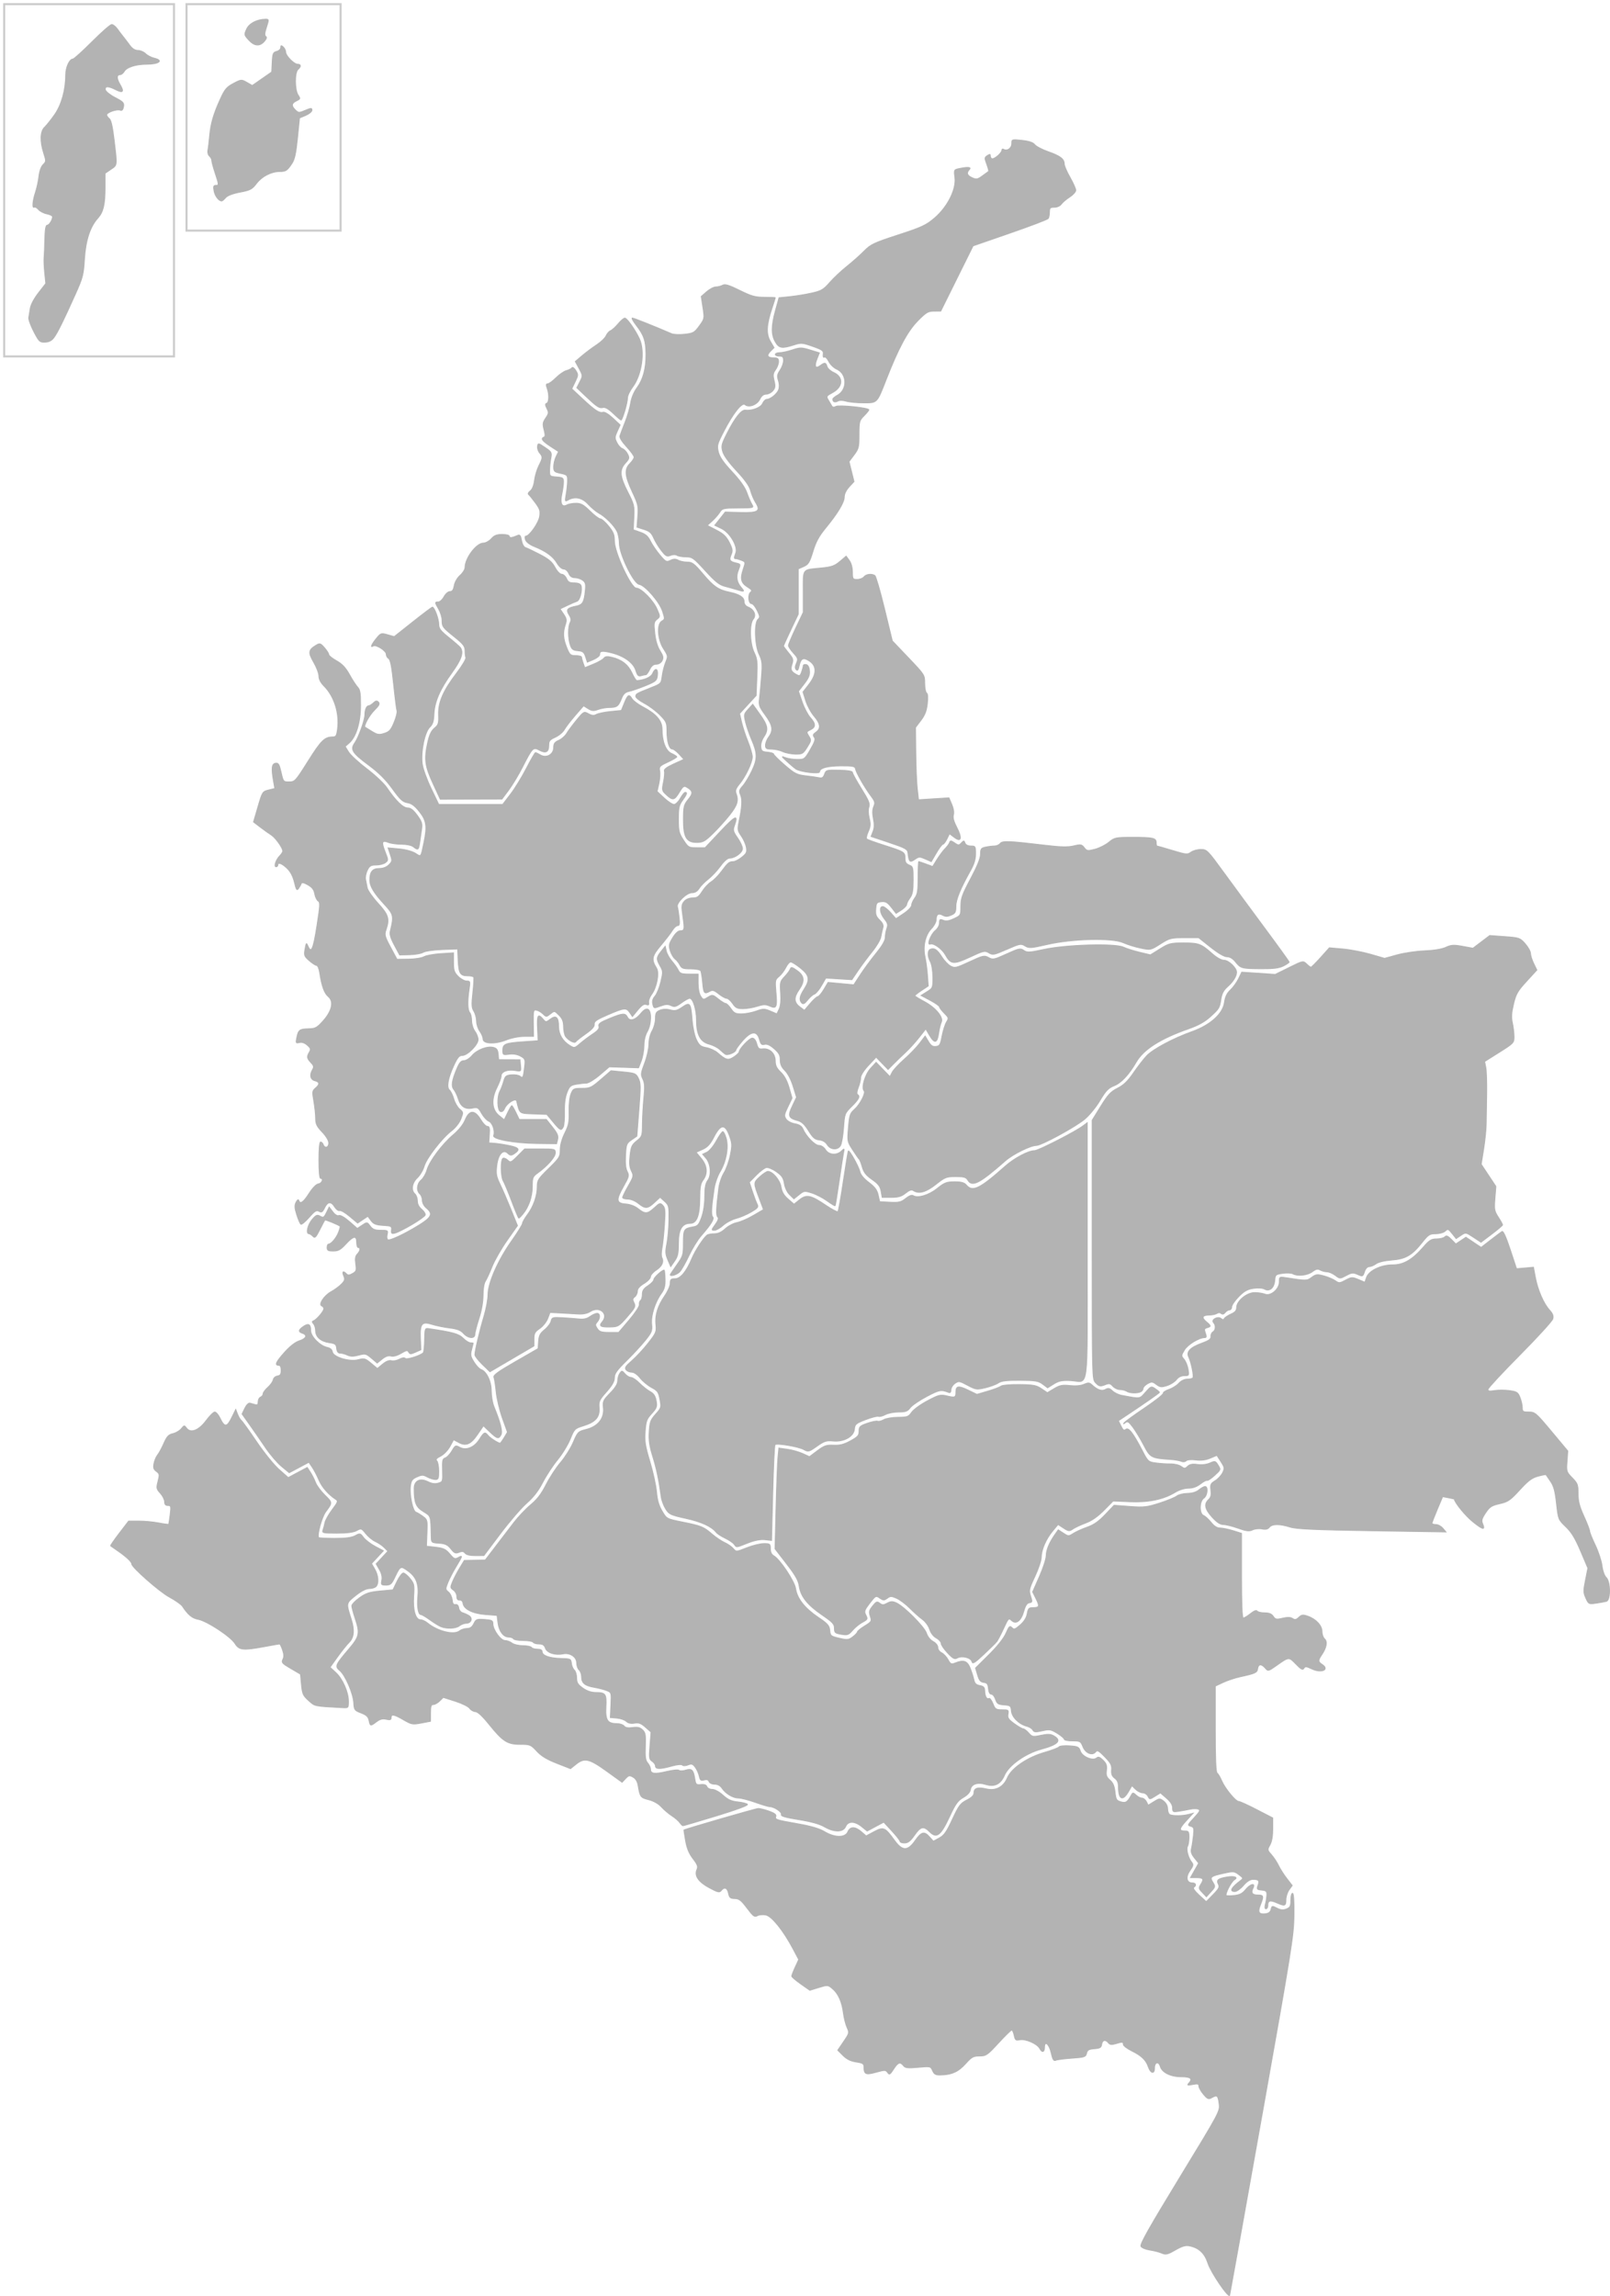<?xml version="1.0" encoding="UTF-8" standalone="no"?>
<!-- Created with Inkscape (http://www.inkscape.org/) -->
<svg id="svg2" xmlns:rdf="http://www.w3.org/1999/02/22-rdf-syntax-ns#" xmlns="http://www.w3.org/2000/svg" viewBox="0 0 768.12 1095" version="1.0" xmlns:cc="http://creativecommons.org/ns#" xmlns:dc="http://purl.org/dc/elements/1.1/">
 <g id="g2161" transform="translate(-191.29 -32.879)">
  <g stroke="#b3b3b3" stroke-width=".402" fill="#b3b3b3">
   <path id="CO-AMA" d="m793.37 1041.7c14.22-79.802 15.163-85.696 15.275-95.453 0.078-6.76-0.167-10.399-0.699-10.399-0.45 0-0.818 1.495-0.818 3.323 0 2.842-0.303 3.444-2.094 4.162-1.572 0.63-2.695 0.531-4.504-0.397-2.298-1.179-2.43-1.151-2.833 0.585-0.289 1.247-1.122 1.907-2.641 2.092-3.178 0.388-3.823-0.73-2.437-4.226 1.652-4.168 1.524-4.713-1.111-4.713-2.777 0-3.542-1.045-2.405-3.285 1.353-2.664-1.291-2.129-3.567 0.722-1.406 1.761-2.784 2.488-5.237 2.761-1.831 0.204-3.59 0.223-3.91 0.042-0.832-0.471 2.282-6.609 3.81-7.511 1.985-1.171 0.037-1.917-3.464-1.327-4.35 0.733-5.2 1.424-4.192 3.409 0.697 1.374 0.316 2.145-2.465 4.993l-3.29 3.368-3.416-3.131c-2.112-1.936-3.083-3.348-2.546-3.698 1.39-0.905 1.007-2.12-0.669-2.12-2.777 0-3.332-2.736-1.179-5.813 1.638-2.341 1.765-2.932 0.863-4.037-1.652-2.025-2.772-6.279-1.994-7.574 0.38-0.633 0.697-2.544 0.703-4.247 0.01-2.696-0.224-3.096-1.816-3.096-3.119 0-3.026-1.008 0.439-4.799l3.346-3.661-2.35 0.602c-2.693 0.69-7.111 0.737-8.705 0.092-0.597-0.241-1.096-1.472-1.11-2.735-0.016-1.455-0.716-2.826-1.911-3.742-1.811-1.388-1.997-1.377-4.623 0.255l-2.736 1.701-0.863-1.7c-0.475-0.935-1.44-1.7-2.145-1.7-0.705 0-1.955-0.642-2.778-1.428-1.296-1.236-1.586-1.264-2.162-0.206-1.96 3.598-2.708 4.102-5.081 3.427-2.106-0.599-2.396-1.083-2.79-4.652-0.322-2.915-0.977-4.45-2.439-5.722-1.623-1.412-1.933-2.281-1.651-4.628 0.278-2.31-0.053-3.287-1.65-4.868-1.524-1.509-2.247-1.761-3.047-1.061-1.78 1.557-6.878-0.576-7.762-3.249-0.667-2.018-1.169-2.263-5.19-2.535-2.448-0.166-4.691 0.06-4.985 0.503-0.293 0.442-3.434 1.638-6.98 2.658-8.207 2.361-15.677 7.473-17.647 12.078-1.901 4.444-5.6 6.384-10.103 5.298-4.027-0.971-5.859-0.38-5.859 1.893 0 1.174-1.038 2.219-3.414 3.436-3.037 1.555-3.793 2.566-6.854 9.156-2.813 6.058-3.957 7.686-6.275 8.935l-2.835 1.527-1.806-2.026c-2.535-2.845-3.896-2.502-6.844 1.722-3.592 5.146-6.12 5.103-9.941-0.172-4.466-6.165-5.175-6.464-9.648-4.075l-3.804 2.032-2.292-1.975c-3.013-2.596-5.327-2.585-6.457 0.03-1.246 2.883-6.257 2.845-11.108-0.084-2.406-1.453-6.383-2.632-12.532-3.714-10.718-1.887-11.253-2.066-10.702-3.578 0.297-0.816-0.669-1.564-3.191-2.47-1.99-0.715-4.316-1.299-5.17-1.299-1.088 0-34.15 9.563-35.482 10.262-0.06 0.032 0.293 2.343 0.783 5.136 0.636 3.622 1.649 6.071 3.531 8.536 2.195 2.875 2.507 3.764 1.852 5.277-1.262 2.918 0.781 5.858 6.02 8.664 3.98 2.132 4.775 2.316 5.581 1.292 1.506-1.912 2.933-1.387 3.489 1.283 0.438 2.102 0.891 2.484 2.999 2.523 2.05 0.038 3.071 0.831 5.854 4.546 2.918 3.896 3.576 4.384 4.906 3.634 0.845-0.477 2.677-0.632 4.071-0.345 2.861 0.589 8.373 7.468 13.015 16.244l2.647 5.005-1.668 3.619c-0.918 1.991-1.668 3.929-1.668 4.306s1.945 2.048 4.322 3.712l4.322 3.025 4.297-1.317c4.226-1.295 4.335-1.285 6.573 0.601 2.737 2.305 4.489 6.279 5.172 11.731 0.278 2.22 1.044 5.226 1.703 6.682 1.169 2.583 1.13 2.746-1.609 6.764l-2.806 4.117 2.524 2.522c1.768 1.767 3.638 2.689 6.244 3.08 3.139 0.471 3.722 0.841 3.732 2.365 0.024 3.542 0.851 3.908 5.771 2.554 4.172-1.148 4.633-1.139 5.499 0.11 0.84 1.211 1.16 1.033 2.86-1.599 2.114-3.271 3.16-3.635 4.728-1.644 0.87 1.105 2.051 1.237 7.001 0.782 5.842-0.537 5.971-0.508 6.865 1.56 0.71 1.642 1.477 2.103 3.473 2.088 5.485-0.042 8.754-1.463 12.2-5.304 2.979-3.32 3.762-3.757 6.721-3.757 3.139 0 3.706-0.388 9.045-6.192 3.133-3.405 5.984-6.192 6.336-6.192 0.352 0 0.88 1.151 1.173 2.557 0.467 2.241 0.789 2.501 2.608 2.106 2.746-0.598 8.436 1.879 9.605 4.182 1.059 2.085 2.261 1.746 2.261-0.637 0-3.355 2.206-1.547 3.145 2.577 0.762 3.348 1.206 4.071 2.232 3.635 0.704-0.3 4.194-0.748 7.756-0.995 5.939-0.412 6.512-0.607 6.928-2.353 0.368-1.547 1.062-1.95 3.708-2.153 2.691-0.207 3.298-0.572 3.505-2.107 0.283-2.1 1.845-2.435 3.219-0.689 0.693 0.88 1.537 0.982 3.42 0.413 3.292-0.995 3.685-0.959 3.685 0.342 0 0.603 1.829 1.996 4.063 3.096 4.601 2.263 6.733 4.308 7.825 7.505 1.123 3.287 2.993 3.699 2.993 0.659 0-2.866 1.96-3.393 2.759-0.743 0.868 2.882 4.958 4.89 9.969 4.893 4.623 0 5.639 0.927 3.525 3.204-0.793 0.854-0.419 0.947 1.958 0.486 2.392-0.463 2.937-0.325 2.937 0.748 0 0.725 0.992 2.487 2.205 3.918 1.905 2.247 2.431 2.473 3.865 1.664 2.648-1.494 3.088-1.157 3.596 2.752 0.479 3.687 0.474 3.698-18.777 35.265-14.75 24.187-19.08 31.873-18.502 32.843 0.415 0.696 2.303 1.486 4.197 1.756s4.45 0.926 5.682 1.458c1.971 0.852 2.753 0.674 6.537-1.486 3.268-1.866 4.89-2.331 6.769-1.94 4.52 0.94 7.225 3.504 8.779 8.321 1.413 4.382 9.85 16.777 10.348 15.203 0.138-0.436 7.071-39.068 15.407-85.847z"/>
   <path id="CO-VAU" d="m796.16 941.65c0-2.345 1.055-2.667 4.2-1.282 3.942 1.736 4.414 1.581 4.434-1.45 0.01-1.476 0.69-3.605 1.512-4.733l1.494-2.05-2.571-3.317c-1.414-1.824-3.192-4.617-3.951-6.206-0.759-1.589-2.293-3.918-3.409-5.175-1.98-2.23-1.997-2.343-0.694-4.668 0.882-1.573 1.334-4.162 1.332-7.621l-0.003-5.239-7.634-3.953c-4.199-2.174-8.075-3.939-8.615-3.921-1.416 0.046-6.551-6.197-8.104-9.852-0.729-1.716-1.715-3.374-2.191-3.684-0.593-0.387-0.865-6.985-0.865-21.013v-20.449l3.72-1.744c2.046-0.959 5.659-2.166 8.028-2.683 7.434-1.62 8.21-1.979 8.475-3.921 0.308-2.264 1.798-2.365 3.617-0.246 1.345 1.566 1.441 1.544 5.408-1.251 5.932-4.179 5.813-4.17 9.218-0.666 2.482 2.555 3.249 2.963 3.802 2.021 0.591-1.008 1.145-0.964 3.798 0.297 4.599 2.186 8.686 0.342 4.845-2.186-1.946-1.281-1.952-1.872-0.052-4.685 2.242-3.318 2.733-6.19 1.277-7.463-0.674-0.59-1.225-2.159-1.225-3.487 0-2.885-2.848-5.964-6.783-7.333-2.322-0.808-2.941-0.729-4.276 0.545-1.237 1.18-1.856 1.295-2.978 0.557-0.989-0.651-2.426-0.694-4.759-0.141-2.955 0.7-3.471 0.597-4.458-0.888-0.797-1.199-1.987-1.68-4.159-1.68-1.673 0-3.271-0.39-3.551-0.867-0.317-0.541-1.492-0.076-3.127 1.238-1.44 1.158-2.995 2.105-3.454 2.105-0.569 0-0.836-6.44-0.836-20.194v-20.194l-4.059-1.27c-2.232-0.699-5.021-1.27-6.197-1.27-1.453 0-2.821-0.86-4.269-2.683-1.172-1.476-2.789-2.95-3.594-3.276-2.131-0.863-2.057-6.846 0.103-8.267 1.74-1.145 2.21-5.599 0.587-5.569-0.538 0.01-1.86 0.745-2.937 1.633-1.254 1.033-3.227 1.631-5.483 1.659-1.939 0.025-4.207 0.589-5.041 1.254-0.834 0.665-4.535 2.18-8.224 3.367-6.032 1.94-7.464 2.101-14.207 1.598l-7.499-0.559-4.25 4.468c-3.078 3.236-5.436 4.881-8.549 5.966-2.364 0.824-5.342 2.167-6.617 2.984-2.244 1.438-2.397 1.435-4.771-0.112l-2.453-1.598-1.579 2.251c-2.692 3.837-4.171 7.426-4.171 10.117 0 1.42-1.454 5.88-3.23 9.911l-3.23 7.328 1.611 3.257c1.813 3.665 1.606 4.246-1.511 4.246-1.878 0-2.256 0.407-2.701 2.908-0.344 1.934-1.463 3.729-3.341 5.361-2.459 2.136-2.969 2.299-3.953 1.263-0.983-1.036-1.349-0.689-2.836 2.688-1.081 2.457-4.055 6.206-8.115 10.229l-6.409 6.351 0.981 3.313c0.766 2.586 1.414 3.366 2.955 3.555 1.596 0.196 2.021 0.757 2.22 2.926 0.156 1.71 0.668 2.683 1.411 2.683 0.641 0 1.528 1.095 1.97 2.432 0.694 2.099 1.252 2.467 4.071 2.683 3.055 0.234 3.283 0.425 3.512 2.932 0.271 2.965 3.637 6.263 7.402 7.254 1.19 0.313 2.46 1.127 2.822 1.808 0.548 1.031 1.301 1.093 4.494 0.371 3.487-0.789 4.138-0.682 7.165 1.18 1.831 1.127 3.329 2.404 3.329 2.839 0 0.435 1.758 0.791 3.906 0.791 3.693 0 3.966 0.151 5.006 2.776 1.237 3.12 4.519 4.432 6.092 2.434 0.761-0.966 1.497-0.563 4.353 2.386 2.853 2.945 3.4 4.005 3.221 6.23-0.161 1.998 0.228 3.01 1.527 3.968 1.214 0.896 1.743 2.129 1.743 4.062 0 6.047 2.009 7.086 4.729 2.446l1.724-2.941 1.719 1.702c0.945 0.936 2.477 1.702 3.403 1.702 0.926 0 2.054 0.728 2.505 1.617 0.813 1.601 0.846 1.602 3.393 0.017l2.572-1.6 2.9 2.52c1.952 1.696 2.9 3.203 2.9 4.61 0 1.946 0.203 2.059 2.937 1.638 1.615-0.249 4.078-0.701 5.473-1.004 1.395-0.303 3.13-0.311 3.857-0.018 1.1 0.445 0.765 1.131-2.007 4.108-3.13 3.362-3.226 3.601-1.623 4.043 1.528 0.421 1.663 0.881 1.308 4.447-0.218 2.187-0.635 4.933-0.927 6.102-0.4 1.601-0.045 2.735 1.442 4.598l1.974 2.472-1.953 3.452-1.953 3.452h2.655c3.447 0 3.892 0.574 2.359 3.04-1.194 1.921-1.16 2.13 0.662 4.05l1.921 2.025 2.19-2.41c2.107-2.318 2.142-2.488 0.903-4.481-1.583-2.547-1.113-2.93 5.351-4.351 4.42-0.972 4.893-0.926 7.031 0.678 2.189 1.643 2.226 1.771 0.816 2.839-4.516 3.42-5.435 5.215-2.671 5.215 0.851 0 2.67-1.3 4.042-2.889 1.663-1.926 3.193-2.889 4.588-2.889 2.726 0 3.188 0.578 2.342 2.925-0.631 1.75-0.463 1.953 1.812 2.185 2.112 0.215 2.497 0.582 2.436 2.32-0.04 1.135-0.342 3.086-0.672 4.334-0.394 1.492-0.303 2.27 0.268 2.27 0.477 0 0.868-0.721 0.868-1.602z"/>
   <path id="CO-CAQ" d="m627.59 908.14c2.949-4.225 4.34-4.528 7.258-1.581 3.256 3.288 5.263 1.759 9.415-7.17 2.881-6.195 3.956-7.701 6.59-9.229 2.006-1.164 3.24-2.511 3.403-3.716 0.359-2.648 3.422-3.717 7.219-2.518 4.239 1.339 7.196-0.082 9.014-4.33 2.046-4.781 10.001-10.432 17.583-12.489 8.13-2.206 9.911-4.128 5.913-6.382-1.479-0.834-2.866-0.885-6.052-0.221-3.882 0.809-4.239 0.741-5.876-1.121-0.959-1.09-2.137-1.982-2.618-1.982-0.481 0-2.391-1.099-4.243-2.442-2.799-2.03-3.303-2.796-2.987-4.541 0.358-1.972 0.187-2.099-2.833-2.099-2.945 0-3.312-0.247-4.383-2.949-0.643-1.622-1.504-2.73-1.915-2.463-0.994 0.648-1.938-1.078-1.988-3.636-0.032-1.636-0.529-2.163-2.359-2.5-1.795-0.331-2.437-0.985-2.844-2.901-0.289-1.361-1.101-3.868-1.804-5.57-1.377-3.334-3.102-3.885-7.12-2.275-1.82 0.729-2.195 0.55-3.371-1.608-0.727-1.336-2.12-2.812-3.094-3.28-0.978-0.47-1.771-1.588-1.771-2.498 0-0.985-0.918-2.148-2.285-2.893-1.35-0.736-2.634-2.349-3.139-3.943-0.949-2.996-10.692-12.795-14.367-14.449-1.84-0.828-2.66-0.804-4.371 0.129-1.771 0.965-2.337 0.971-3.551 0.035-1.277-0.984-1.671-0.83-3.389 1.322-1.68 2.104-1.833 2.771-1.13 4.898 0.78 2.359 0.668 2.553-2.667 4.613-1.915 1.183-3.481 2.461-3.481 2.841 0 0.38-0.991 1.435-2.203 2.344-2.005 1.505-2.584 1.564-6.462 0.661-4.014-0.935-4.274-1.148-4.508-3.702-0.214-2.337-0.975-3.2-5.537-6.282-6.426-4.341-10.03-8.911-10.745-13.62-0.556-3.668-7.495-14.056-10.532-15.77-0.986-0.556-1.527-1.727-1.527-3.309 0-2.303-0.184-2.448-3.115-2.448-1.713 0-5.384 0.9-8.157 2-5.039 1.999-5.043 1.999-6.464 0.345-0.782-0.911-2.635-2.19-4.119-2.844-1.483-0.653-4.188-2.476-6.011-4.05-4.039-3.488-5.059-3.9-14.302-5.766-7.312-1.476-7.312-1.477-9.49-5.165-1.569-2.657-2.314-5.235-2.666-9.22-0.268-3.042-1.684-9.506-3.147-14.364-2.27-7.54-2.602-9.647-2.266-14.399 0.349-4.948 0.694-5.898 3.098-8.551 2.431-2.682 2.649-3.298 2.152-6.087-0.413-2.323-1.161-3.441-2.972-4.446-1.331-0.738-3.61-2.55-5.064-4.026s-3.26-2.683-4.011-2.683c-0.752 0-2.026-0.768-2.832-1.706-1.384-1.611-1.52-1.626-2.471-0.255-0.554 0.798-1.006 2.417-1.006 3.598 0 1.464-1.141 3.317-3.589 5.827-3.342 3.427-3.565 3.918-3.235 7.132 0.504 4.92-2.585 8.787-8.143 10.192-3.911 0.989-4.081 1.157-6.234 6.162-1.218 2.83-3.933 7.147-6.035 9.594-2.102 2.447-5.205 7.184-6.895 10.529-2.244 4.439-4.236 7.053-7.381 9.684-2.369 1.982-5.947 5.747-7.949 8.367s-5.913 7.735-8.688 11.368l-5.047 6.604-4.997 0.092-4.997 0.092-2.198 3.623c-1.209 1.993-2.737 4.924-3.395 6.513-1.132 2.733-1.11 2.951 0.414 4.022 0.886 0.623 1.611 1.975 1.611 3.004 0 1.275 0.436 1.835 1.37 1.757 0.833-0.07 1.461 0.552 1.602 1.587 0.373 2.746 4.636 4.857 10.735 5.316l5.483 0.413 0.441 3.479c0.515 4.068 2.589 6.841 5.117 6.841 0.985 0 2.008 0.371 2.275 0.826 0.266 0.454 2.381 0.826 4.7 0.826s4.433 0.371 4.7 0.826c0.266 0.454 1.529 0.826 2.807 0.826 1.744 0 2.505 0.504 3.051 2.019 0.802 2.224 4.655 3.454 8.433 2.693 3.279-0.661 6.465 1.453 6.465 4.289 0 1.295 0.529 2.817 1.175 3.382 0.646 0.565 1.175 2.051 1.175 3.302 0 2.956 1.565 4.241 6.102 5.011 2.029 0.344 4.696 1.035 5.926 1.535 2.215 0.9 2.234 0.968 1.958 6.882l-0.278 5.973 3.133 0.267c1.723 0.147 3.742 0.847 4.486 1.556 0.9 0.857 2.211 1.142 3.916 0.852 2.034-0.346 3.113 0.048 5.225 1.909l2.662 2.345-0.51 6.448c-0.465 5.878-0.372 6.54 1.059 7.481 0.863 0.568 1.569 1.587 1.569 2.264 0 1.559 2.279 1.561 7.817 0.008 2.533-0.711 4.58-0.9 4.995-0.463 0.415 0.437 1.53 0.409 2.722-0.069 1.696-0.679 2.248-0.504 3.443 1.092 0.783 1.046 1.641 2.95 1.907 4.232 0.407 1.963 0.778 2.253 2.349 1.837 1.271-0.336 2.012-0.092 2.324 0.765 0.262 0.718 1.412 1.259 2.68 1.259 1.383 0 2.665 0.668 3.398 1.77 1.78 2.678 5.293 4.822 7.92 4.835 1.292 0.006 4.939 0.937 8.104 2.069 3.164 1.132 6.266 2.058 6.892 2.058 2.09 0 5.9 2.555 5.489 3.682-0.299 0.821 1.784 1.442 8.357 2.493 5.803 0.928 9.911 2.071 12.182 3.391 4.671 2.714 8.946 2.684 10.137-0.072 1.18-2.73 4.27-2.72 7.684 0.025l2.599 2.089 3.963-2.117 3.963-2.116 3.891 4.21c2.14 2.316 3.891 4.557 3.891 4.981 0 0.424 0.969 0.756 2.154 0.738 1.626-0.024 2.784-0.935 4.724-3.715z"/>
   <path id="CO-PUT" d="m533.15 898.91c9.553-2.909 15.203-5.008 14.753-5.483-0.401-0.423-2.5-0.948-4.664-1.167-3.012-0.305-4.66-1.052-7.024-3.186-1.806-1.63-3.943-2.787-5.144-2.787-1.131 0-2.263-0.574-2.519-1.277-0.312-0.856-1.264-1.196-2.887-1.032-2.252 0.228-2.457 0.025-2.918-2.892-0.657-4.155-1.432-4.851-4.403-3.953-1.339 0.405-2.735 0.43-3.102 0.056-0.367-0.374-3.047-0.113-5.956 0.582-5.732 1.368-7.634 1.096-7.634-1.092 0-0.773-0.604-2.109-1.343-2.969-1.073-1.25-1.297-2.84-1.114-7.928 0.2-5.552 0.023-6.56-1.381-7.9-1.218-1.161-2.37-1.428-4.73-1.095-2.142 0.303-3.405 0.079-4.03-0.714-0.5-0.636-2.033-1.155-3.406-1.155-4.517 0-5.57-1.578-5.262-7.883 0.309-6.327-0.134-6.945-4.988-6.965-2.063-0.008-4.154-0.734-6.07-2.106-2.396-1.716-2.923-2.591-2.923-4.852 0-1.517-0.508-3.203-1.128-3.746-0.621-0.543-1.237-1.982-1.371-3.197-0.231-2.108-0.458-2.215-4.942-2.315-5.444-0.122-9.008-1.379-9.008-3.177 0-0.843-0.761-1.259-2.304-1.259-1.267 0-2.521-0.371-2.788-0.826-0.266-0.454-2.138-0.837-4.158-0.852-2.021-0.015-4.359-0.572-5.195-1.238-0.836-0.667-2.321-1.212-3.301-1.212-2.06 0-5.753-5.107-5.753-7.955 0-1.568-0.5-1.828-3.998-2.079-3.692-0.264-4.083-0.113-5.111 1.984-0.794 1.619-1.726 2.278-3.248 2.297-1.174 0.015-2.758 0.525-3.52 1.135-2.688 2.15-10.499 0.241-15.364-3.755-1.027-0.844-2.521-1.534-3.318-1.534-2.355 0-3.69-4.628-3.241-11.239 0.362-5.332 0.239-5.926-1.731-8.395-1.166-1.461-2.612-2.657-3.213-2.657-0.601 0-1.96 1.804-3.02 4.01l-1.928 4.01-6.114 0.567c-5.072 0.47-6.748 1.018-9.833 3.214-2.045 1.456-3.708 3.204-3.695 3.885 0.013 0.681 0.706 3.282 1.539 5.779 2.463 7.379 2.176 8.802-2.999 14.872-6.382 7.486-6.679 8.188-4.29 10.169 2.625 2.176 6.398 10.85 6.673 15.34 0.212 3.461 0.389 3.706 3.523 4.907 2.547 0.975 3.41 1.792 3.783 3.581 0.578 2.772 0.665 2.787 3.576 0.603 1.672-1.255 2.912-1.569 4.625-1.173 1.827 0.423 2.34 0.256 2.34-0.762 0-1.853 1.385-1.607 5.981 1.064 3.769 2.191 4.301 2.285 8.42 1.498l4.397-0.84v-3.99c0-3.191 0.264-3.99 1.32-3.99 0.726 0 2.095-0.767 3.041-1.704l1.721-1.704 5.77 1.839c3.174 1.011 6.231 2.521 6.794 3.355 0.563 0.834 1.797 1.55 2.741 1.59 1.119 0.048 3.375 2.135 6.472 5.985 6.609 8.219 8.79 9.627 14.916 9.627 4.722 0 5.082 0.147 7.913 3.221 2.139 2.323 4.795 3.938 9.531 5.794l6.566 2.573 2.586-2.079c4.043-3.25 6.294-2.751 14.62 3.241l7.392 5.32 1.669-1.76c1.475-1.555 1.892-1.634 3.585-0.679 1.279 0.721 2.083 2.077 2.419 4.076 0.906 5.4 1.135 5.703 5.056 6.695 2.374 0.6 4.633 1.885 6.04 3.435 1.236 1.362 3.481 3.269 4.989 4.238 1.508 0.969 3.202 2.429 3.765 3.244 0.563 0.815 1.259 1.482 1.546 1.482 0.287 0 7.489-2.121 16.004-4.714z"/>
   <path id="CO-NAR" d="m357.54 844.29c0-4.386-2.811-10.745-6.071-13.736l-2.71-2.485 3.534-4.945c1.944-2.72 4.448-5.845 5.565-6.946 2.34-2.305 2.646-5.92 0.949-11.208-2.432-7.577-2.453-7.469 2.126-11.113 2.701-2.15 5.014-3.335 6.508-3.335 1.275 0 2.741-0.446 3.258-0.991 1.411-1.487 1.134-5.238-0.61-8.26l-1.55-2.686 2.822-3.047 2.822-3.047-3.937-2.103c-2.165-1.156-4.655-3.065-5.533-4.241-1.538-2.061-1.681-2.092-3.955-0.853-1.643 0.896-4.587 1.286-9.708 1.286-4.042 0-7.521-0.181-7.732-0.403-0.895-0.943 1.52-9.803 3.334-12.227 3.293-4.403 3.291-4.442-0.361-7.99-1.903-1.849-3.914-4.561-4.468-6.025-0.554-1.464-1.671-3.679-2.482-4.92l-1.475-2.258-4.533 2.412-4.533 2.412-4.382-3.869c-2.463-2.174-7.196-8.027-10.805-13.363-3.533-5.222-6.783-9.739-7.224-10.039-0.441-0.3-1.215-1.6-1.721-2.889l-0.92-2.345-1.683 3.453c-2.552 5.236-3.567 5.317-5.924 0.469-0.717-1.476-1.798-2.683-2.402-2.683-0.604 0-2.445 1.824-4.092 4.054-3.49 4.725-7.408 6.251-9.335 3.635-1.056-1.434-1.161-1.423-2.521 0.261-0.781 0.967-2.575 2.026-3.988 2.353-2.104 0.487-2.893 1.333-4.361 4.673-0.986 2.243-2.324 4.714-2.974 5.49-0.65 0.777-1.417 2.583-1.705 4.015-0.422 2.096-0.2 2.842 1.141 3.832 1.524 1.125 1.589 1.526 0.773 4.721-0.833 3.261-0.759 3.638 1.122 5.707 1.108 1.219 2.014 3.031 2.014 4.028 0 1.272 0.475 1.812 1.593 1.812 1.467 0 1.552 0.345 1.069 4.334-0.289 2.384-0.619 4.453-0.734 4.597-0.115 0.145-2.247-0.134-4.737-0.619-2.491-0.485-6.74-0.882-9.442-0.882h-4.914l-4.449 5.804c-2.447 3.192-4.312 5.899-4.146 6.016 0.167 0.117 1.877 1.313 3.801 2.658 3.908 2.733 6.293 5.004 6.293 5.994 0 1.593 13.23 13.224 17.927 15.761 2.849 1.538 5.654 3.509 6.233 4.379 2.768 4.157 4.631 5.699 7.563 6.259 4.219 0.806 15.461 8.203 17.535 11.537 1.978 3.181 3.825 3.369 14.187 1.445 3.662-0.68 6.851-1.237 7.088-1.237 0.237-0.001 0.872 1.287 1.412 2.861 0.711 2.074 0.752 3.314 0.149 4.503-0.742 1.462-0.329 1.935 3.781 4.335l4.614 2.694 0.474 4.979c0.425 4.463 0.78 5.255 3.423 7.63 3.082 2.77 2.407 2.628 16.068 3.38 2.915 0.16 2.937 0.137 2.937-3.036z"/>
   <path id="CO-GUV" d="m666.84 815.81c0.506-0.643 1.982-3.478 3.279-6.302 2.255-4.907 2.424-5.072 3.814-3.746 2.121 2.023 4.532 0.158 5.823-4.504 0.729-2.631 1.489-3.788 2.607-3.964 1.456-0.23 1.504-0.477 0.617-3.195-0.897-2.749-0.759-3.374 2.064-9.383 1.664-3.541 3.033-7.676 3.042-9.189 0.022-3.56 2.248-8.67 5.452-12.515l2.542-3.051 2.616 1.704c2.404 1.566 2.766 1.601 4.457 0.434 1.012-0.699 3.76-1.983 6.106-2.854 2.874-1.066 5.702-3.034 8.668-6.03l4.402-4.447 8.016 0.339c8.943 0.379 15.983-1.093 21.63-4.52 1.89-1.148 4.475-1.944 6.31-1.944 2.074 0 3.979-0.677 5.727-2.037 1.44-1.12 2.87-1.873 3.178-1.672 0.307 0.2 1.916-0.872 3.574-2.382 2.984-2.719 3.001-2.768 1.68-4.893-1.274-2.049-1.452-2.094-3.928-1.004-1.586 0.699-3.877 0.961-5.898 0.675-2.42-0.342-3.679-0.11-4.702 0.866-1.257 1.199-1.569 1.206-3.099 0.077-0.936-0.691-3.207-1.236-5.047-1.212s-5.007-0.183-7.037-0.459c-3.603-0.491-3.759-0.634-6.538-5.995-4.282-8.258-6.525-11.136-7.806-10.015-0.827 0.724-1.325 0.378-2.292-1.593l-1.235-2.517 3.34-2.216c9.148-6.07 16.264-11.026 16.264-11.328 0-0.185-0.891-0.952-1.98-1.704-1.937-1.337-2.04-1.301-4.694 1.666-2.925 3.269-2.179 3.172-11.341 1.475-1.508-0.279-3.501-1.238-4.43-2.132-1.374-1.321-1.994-1.451-3.329-0.699-1.739 0.981-3.774 0.282-6.516-2.237-1.135-1.043-1.734-1.074-3.749-0.194-1.496 0.653-4.015 0.871-6.694 0.58-3.582-0.39-4.834-0.145-7.53 1.469l-3.234 1.936-2.82-1.901c-2.427-1.636-3.902-1.913-10.582-1.985-4.27-0.047-8.197 0.295-8.728 0.76-0.531 0.465-3.332 1.536-6.225 2.382l-5.259 1.537-4.213-2.033c-4.572-2.206-5.801-2.02-5.801 0.878 0 2.661-0.399 2.842-4.23 1.918-3.155-0.761-3.854-0.589-9.311 2.292-3.245 1.713-6.646 4.18-7.56 5.482-1.514 2.158-2.093 2.37-6.533 2.397-2.68 0.016-5.735 0.533-6.791 1.149-1.055 0.616-2.364 0.94-2.908 0.72-0.544-0.22-2.765 0.221-4.935 0.981-3.531 1.236-3.945 1.633-3.945 3.778 0 2.057-0.583 2.714-4.112 4.633-3.127 1.7-5.053 2.189-8.038 2.041-3.376-0.168-4.456 0.203-7.718 2.647l-3.792 2.842-3.248-1.486c-1.786-0.817-5.069-1.739-7.296-2.048l-4.048-0.562-0.431 4.402c-0.237 2.421-0.649 13.231-0.916 24.023l-0.486 19.62 5.525 7.156c4.303 5.572 5.637 7.945 6.033 10.725 0.69 4.846 3.964 8.94 10.966 13.707 4.972 3.386 5.811 4.294 5.811 6.293 0 2.102 0.326 2.391 3.265 2.886 2.938 0.495 3.475 0.307 5.364-1.873 1.155-1.333 3.21-3.028 4.568-3.768 2.765-1.507 2.799-1.587 1.631-3.886-0.698-1.375-0.359-2.263 2.04-5.35 2.802-3.604 2.927-3.667 4.773-2.392 1.686 1.165 2.079 1.173 3.561 0.079 1.476-1.089 1.987-1.089 4.484 0.006 1.55 0.679 4.405 2.833 6.343 4.785 1.939 1.952 4.645 4.356 6.014 5.342 1.392 1.002 2.888 3.066 3.394 4.682 0.56 1.787 1.777 3.365 3.189 4.135 1.256 0.685 2.285 1.837 2.285 2.559 0 0.723 1.391 2.78 3.091 4.572 2.602 2.742 3.335 3.12 4.636 2.387 2.167-1.223 6.495-0.155 6.96 1.716 0.318 1.282 1.223 0.736 5.66-3.41 2.905-2.715 5.696-5.461 6.202-6.104z"/>
   <path id="CO-VAC" d="m410.45 808.3c0.836-0.667 2.325-1.224 3.307-1.238 2.379-0.035 3.215-2.426 1.271-3.637-0.82-0.511-2.197-1.131-3.058-1.376-0.862-0.246-1.68-1.277-1.82-2.293-0.163-1.192-0.718-1.765-1.567-1.617-0.944 0.164-1.383-0.467-1.562-2.248-0.137-1.362-0.944-3.047-1.793-3.743-1.477-1.211-1.488-1.408-0.263-4.498 0.705-1.778 2.481-5.209 3.947-7.625 3.135-5.165 3.223-5.558 0.954-4.278-1.504 0.848-1.99 0.637-4.006-1.741-1.917-2.262-3.018-2.789-6.698-3.207l-4.404-0.5 0.25-6.293c0.243-6.103 0.183-6.343-1.968-7.931-1.22-0.901-2.726-1.808-3.346-2.014-1.482-0.494-3.114-8.295-2.593-12.39 0.347-2.727 0.83-3.413 3.109-4.416 2.359-1.039 2.98-1.034 4.945 0.036 1.236 0.673 2.969 1.224 3.852 1.224 1.395 0 1.605-0.518 1.605-3.963 0-2.179-0.404-4.389-0.898-4.909-0.675-0.711-0.233-1.28 1.779-2.292 1.512-0.76 3.449-2.759 4.45-4.591l1.772-3.246 2.407 1.312c3.463 1.887 5.78 0.906 8.995-3.811l2.811-4.124 3.051 2.905c3.495 3.328 4.248 3.516 5.354 1.338 0.798-1.571-0.261-5.759-3.406-13.472-0.688-1.688-1.251-5.009-1.251-7.379 0-4.639-2.262-9.35-4.926-10.258-0.77-0.262-2.265-1.854-3.322-3.537-1.653-2.632-1.813-3.459-1.145-5.914 0.427-1.57 0.777-2.949 0.777-3.066 0-0.117-0.598-0.212-1.328-0.212-0.73 0-2.306-0.988-3.501-2.195-2.065-2.085-5.083-2.915-16.711-4.596-1.426-0.206-1.575 0.275-1.659 5.374-0.051 3.08-0.331 5.853-0.623 6.161-1.278 1.347-7.889 3.44-8.577 2.715-0.453-0.477-1.536-0.332-2.845 0.381-1.162 0.633-2.857 0.947-3.767 0.696-1.072-0.296-2.545 0.28-4.19 1.637l-2.536 2.092-3.008-2.511c-2.77-2.313-3.253-2.445-6.11-1.681-4.178 1.118-11.994-1.258-12.354-3.754-0.154-1.068-1.034-1.823-2.481-2.128-3.459-0.729-7.854-5.21-7.854-8.008 0-3.057-1.061-3.653-3.503-1.966-2.388 1.649-2.502 2.543-0.414 3.242 2.508 0.839 1.816 2.55-1.45 3.58-1.934 0.611-4.463 2.565-7.049 5.447-4.158 4.634-4.895 6.245-2.858 6.245 0.777 0 1.175 0.819 1.175 2.419 0 1.877-0.393 2.478-1.754 2.683-0.977 0.147-1.88 0.959-2.038 1.833-0.156 0.863-1.305 2.475-2.554 3.582s-2.27 2.497-2.27 3.09c0 0.592-0.529 1.29-1.175 1.552-0.646 0.261-1.175 1.273-1.175 2.248 0 1.294-0.37 1.663-1.371 1.365-0.754-0.225-1.888-0.547-2.52-0.715-0.681-0.182-1.688 0.808-2.473 2.433l-1.324 2.74 3.648 5.139c2.006 2.827 5.408 7.75 7.56 10.941 2.151 3.191 5.572 7.182 7.601 8.869l3.689 3.068 4.69-2.495 4.69-2.495 1.641 2.428c0.902 1.335 2.333 4.078 3.179 6.095 1.394 3.322 4.638 7.018 8.078 9.202 1.147 0.728 0.939 1.304-1.766 4.887-1.686 2.234-3.25 5.02-3.474 6.192-0.224 1.171-0.647 2.78-0.938 3.575-0.481 1.311 0.131 1.445 6.642 1.445 4.813 0 7.912-0.404 9.423-1.227 2.175-1.185 2.322-1.137 4.383 1.445 1.173 1.469 3.224 3.156 4.559 3.748 1.335 0.592 3.228 1.87 4.208 2.84l1.781 1.764-2.809 3.032-2.809 3.032 1.575 2.729c1.047 1.815 1.426 3.512 1.131 5.067-0.411 2.165-0.264 2.338 1.988 2.338 2.076 0 2.677-0.514 4.109-3.509 2.764-5.782 2.831-5.814 6.508-3.147 3.881 2.814 5.128 6.165 4.57 12.281-0.429 4.705 0.208 8.409 1.445 8.409 0.453 0 2.367 1.12 4.254 2.488 1.887 1.368 4.242 2.831 5.232 3.25 2.772 1.172 7.209 1 8.897-0.346z"/>
   <path id="CO-GUA" d="m957.71 796.59c2.041-0.594 1.964-9.373-0.099-11.341-0.871-0.83-1.685-3.114-1.998-5.599-0.29-2.308-1.744-6.741-3.229-9.85s-2.701-6.138-2.701-6.729c0-0.592-1.234-3.789-2.741-7.105-2.131-4.687-2.743-7.072-2.75-10.709-0.008-4.281-0.248-4.926-2.822-7.562-2.728-2.794-2.803-3.033-2.459-7.843l0.354-4.961-7.761-9.288c-7.419-8.878-7.897-9.288-10.848-9.288-2.781 0-3.087-0.207-3.087-2.09 0-1.15-0.49-3.325-1.088-4.835-0.973-2.454-1.506-2.803-5.031-3.296-2.168-0.303-5.38-0.309-7.136-0.013-2.457 0.414-3.174 0.276-3.107-0.599 0.048-0.626 6.906-8.01 15.241-16.41 8.335-8.4 15.389-16.133 15.676-17.184 0.389-1.426-0.018-2.505-1.605-4.251-2.797-3.077-5.599-9.566-6.717-15.556l-0.9-4.822-4.04 0.353-4.04 0.353-3.026-9.156c-1.995-6.036-3.328-8.962-3.914-8.588-0.488 0.312-2.93 2.147-5.425 4.076l-4.537 3.509-3.628-2.425-3.628-2.425-2.402 1.603-2.402 1.603-2.165-2.186c-1.677-1.694-2.376-1.964-3.1-1.201-0.514 0.542-2.267 0.985-3.895 0.985-2.523 0-3.454 0.568-6.305 3.849-5.295 6.093-9.501 8.537-14.66 8.521-5.596-0.018-11.377 2.762-12.497 6.009l-0.786 2.28-3.095-1.305c-2.905-1.225-3.28-1.206-6.108 0.307-2.816 1.507-3.138 1.524-4.926 0.264-1.052-0.742-3.512-1.777-5.468-2.301-3.164-0.848-3.797-0.771-5.757 0.7-2.255 1.693-2.591 1.698-12.124 0.193-3.294-0.52-3.329-0.5-3.329 1.978 0 3.443-4.102 6.95-6.843 5.851-1.031-0.413-3.249-0.751-4.929-0.751-3.752 0-8.592 3.995-8.592 7.092 0 1.454-0.69 2.271-2.646 3.132-1.455 0.641-2.896 1.593-3.203 2.115-0.412 0.702-0.832 0.709-1.612 0.027-1.454-1.272-4.879 0.551-3.589 1.91 1.216 1.282 1.08 3.679-0.253 4.465-0.616 0.363-1.057 1.359-0.979 2.213 0.108 1.188-0.867 1.918-4.162 3.114-5.7 2.068-7.67 4.107-6.431 6.656 1.179 2.427 2.53 9.028 2.024 9.891-0.214 0.365-1.411 0.664-2.661 0.664-1.37 0-2.984 0.781-4.066 1.968-0.987 1.083-3.108 2.409-4.713 2.947-1.605 0.538-2.839 1.374-2.741 1.857 0.098 0.483-3.813 3.567-8.691 6.855-4.878 3.288-9.284 6.471-9.791 7.074-0.757 0.901-0.693 0.915 0.363 0.078 1.092-0.865 1.638-0.549 3.629 2.104 1.289 1.717 3.631 5.592 5.205 8.611 3.117 5.981 3.54 6.204 12.987 6.843 1.939 0.131 4.165 0.525 4.948 0.874 0.805 0.359 1.787 0.252 2.261-0.248 0.497-0.524 2.366-0.692 4.601-0.413 2.55 0.318 4.781 0.04 6.923-0.863l3.161-1.333 1.935 3.001c1.787 2.772 1.849 3.177 0.806 5.302-0.621 1.266-2.22 2.973-3.553 3.795-2.167 1.335-2.384 1.817-2.043 4.539 0.287 2.293 0.014 3.395-1.105 4.462-2.267 2.162-1.783 4.53 1.715 8.385 2.225 2.452 3.828 3.509 5.322 3.509 1.176 0 4.353 0.788 7.058 1.751 4.004 1.425 5.286 1.575 6.891 0.804 1.084-0.521 3.103-0.723 4.486-0.45 1.778 0.352 2.815 0.116 3.539-0.804 1.282-1.628 4.931-1.662 9.879-0.092 2.972 0.943 11.589 1.333 39.092 1.771l35.279 0.562-1.492-1.771c-0.821-0.974-2.319-1.771-3.329-1.771-1.01 0-1.838-0.279-1.84-0.619-0.002-0.341 1.144-3.333 2.546-6.649l2.549-6.03 2.741 0.531c1.508 0.292 2.756 0.59 2.774 0.664 0.5 2.035 5.318 7.899 8.836 10.753 4.808 3.9 6.091 4.165 4.712 0.976-0.661-1.529-0.407-2.458 1.423-5.2 1.922-2.881 2.841-3.478 6.7-4.354 3.989-0.905 5.023-1.616 9.573-6.584 4.069-4.442 5.839-5.765 8.743-6.536 2.003-0.532 3.701-0.857 3.774-0.723 0.073 0.134 1.038 1.544 2.144 3.133 1.581 2.27 2.197 4.536 2.873 10.567 0.859 7.661 0.868 7.685 4.463 11.145 2.732 2.63 4.437 5.43 7.057 11.591l3.454 8.123-1.138 5.702c-1.035 5.184-1.018 5.967 0.182 8.62 1.29 2.851 1.403 2.906 4.884 2.41 1.96-0.279 4.181-0.688 4.934-0.907z"/>
   <path id="CO-HUI" d="m429.99 764.37c4.308-5.73 9.947-12.28 12.532-14.555 3.295-2.901 5.595-5.874 7.696-9.949 1.648-3.197 4.82-8.028 7.049-10.737 2.229-2.708 4.961-7.171 6.071-9.916 1.974-4.883 2.115-5.023 6.469-6.385 5.674-1.775 7.692-4.14 7.319-8.575-0.251-2.983 0.089-3.717 3.511-7.587 2.748-3.108 3.789-4.951 3.789-6.711 0-1.947 1.121-3.53 5.679-8.017 3.123-3.075 7.2-7.485 9.059-9.8 3.074-3.828 3.348-4.532 3.029-7.763-0.404-4.079 1.598-10.447 4.579-14.566 1.503-2.076 1.894-3.563 1.823-6.916-0.05-2.349-0.255-4.271-0.456-4.271-1.042 0-4.914 3.569-4.914 4.529 0 0.613-1.234 1.918-2.741 2.901-2.099 1.367-2.741 2.339-2.741 4.146 0 1.298-0.369 2.601-0.821 2.895-0.451 0.294-0.719 1.171-0.594 1.948 0.129 0.802-1.955 3.982-4.822 7.357l-5.049 5.944h-4.495c-3.74 0-4.698-0.304-5.699-1.811-1.063-1.6-1.068-1.968-0.044-3.161 1.531-1.783 1.479-4.109-0.091-4.109-0.687 0-2.185 0.677-3.329 1.505-1.433 1.038-3.052 1.402-5.212 1.173-1.723-0.183-5.337-0.455-8.031-0.606-4.597-0.257-4.927-0.154-5.363 1.679-0.256 1.075-1.644 2.902-3.086 4.06-2.118 1.703-2.667 2.767-2.861 5.551l-0.241 3.444-10.795 6.205c-8.345 4.796-10.678 6.496-10.278 7.489 0.285 0.706 0.776 3.885 1.091 7.063 0.316 3.178 1.653 8.774 2.971 12.434l2.397 6.655-1.581 2.632c-0.87 1.448-1.74 2.632-1.935 2.632-0.897 0-4.803-2.501-5.716-3.661-1.47-1.867-1.96-1.651-4.152 1.84-2.439 3.884-6.367 5.459-9.417 3.775-1.913-1.057-2.107-0.966-3.685 1.725-0.916 1.562-2.34 3.066-3.166 3.342-1.303 0.436-1.478 1.219-1.332 5.951 0.165 5.346 0.126 5.462-2.06 6.095-1.521 0.441-3.068 0.223-4.875-0.685-3.779-1.899-6.608-0.496-6.596 3.271 0.022 6.779 0.816 8.761 4.399 10.974 3.68 2.273 3.505 1.713 3.748 11.953 0.068 2.846 0.125 2.893 3.754 3.14 2.959 0.201 4.069 0.73 5.628 2.683 1.657 2.076 2.228 2.318 3.89 1.652 1.448-0.58 2.189-0.474 2.888 0.413 0.602 0.764 2.384 1.185 4.956 1.168l4.016-0.025 7.833-10.418z"/>
   <path id="CO-MET" d="m548.05 768.79c3.251-1.272 6.001-1.805 8.13-1.576l3.216 0.347 0.566-22.572c0.311-12.415 0.803-22.81 1.092-23.102 0.821-0.828 11.113 0.907 13.679 2.306 2.214 1.207 2.458 1.146 6.324-1.579 3.472-2.447 4.514-2.785 7.635-2.474 5.175 0.517 9.9-2.092 10.239-5.654 0.225-2.363 0.681-2.752 5.337-4.541 2.8-1.076 5.554-1.778 6.12-1.56 0.566 0.218 2.046-0.158 3.29-0.836 1.244-0.678 4.079-1.232 6.3-1.232 3.356 0 4.294-0.343 5.552-2.029 0.833-1.116 4.374-3.538 7.87-5.382 6.089-3.212 6.899-3.356 10.619-1.882 0.588 0.233 0.979-0.3 0.979-1.333 0-0.946 0.851-2.308 1.892-3.027 1.775-1.226 2.148-1.17 6.027 0.902 3.929 2.099 4.35 2.158 8.463 1.188 2.38-0.561 5.165-1.599 6.188-2.306 1.408-0.972 3.925-1.273 10.347-1.236 7.359 0.043 8.798 0.283 10.83 1.808l2.343 1.759 2.961-1.841c2.378-1.479 3.933-1.795 7.899-1.608 9.057 0.429 8.06 8.079 8.06-61.903v-61.092l-2.154 1.606c-3.71 2.766-21.24 11.715-22.949 11.715-2.974 0-9.694 3.556-14.06 7.441-12.02 10.695-15.528 12.423-18.407 9.071-1.091-1.27-2.412-1.651-5.728-1.651-3.795 0-4.786 0.382-8.299 3.196-4.02 3.221-9.317 4.785-11.467 3.384-0.636-0.414-1.976 0.103-3.554 1.372-2.182 1.754-3.22 2.002-7.473 1.789l-4.939-0.248-0.708-3.168c-0.544-2.433-1.582-3.831-4.476-6.021-2.364-1.79-3.943-3.685-4.24-5.087-0.5-2.366-5.01-10.468-5.525-9.926-0.167 0.176-1.237 6.622-2.378 14.325-1.141 7.703-2.304 14.265-2.583 14.583-0.279 0.317-2.909-1.051-5.843-3.041-7.116-4.826-9.176-5.25-12.506-2.573l-2.613 2.101-2.824-2.453c-2.054-1.785-2.968-3.35-3.351-5.741-0.535-3.336-4.012-7.444-6.301-7.444-0.598 0-2.343 1.162-3.877 2.582-3.075 2.846-3.075 2.695-0.011 10.844l1.789 4.758-4.809 2.817c-2.645 1.549-6.171 3.08-7.837 3.401-1.666 0.322-4.18 1.65-5.586 2.952-1.721 1.593-3.42 2.371-5.195 2.379-1.451 0.007-3 0.286-3.442 0.619-1.735 1.31-5.719 7.409-7.262 11.119-2.616 6.287-5.467 9.714-8.084 9.714-1.912 0-2.257 0.33-2.257 2.16 0 1.188-1.186 3.881-2.636 5.985-3.357 4.871-4.697 9.262-4.213 13.797 0.358 3.349 0.117 3.924-3.689 8.777-2.24 2.856-5.734 6.623-7.764 8.371-2.967 2.554-3.513 3.405-2.782 4.334 0.501 0.636 1.723 1.156 2.716 1.156 1.092 0 2.679 1.102 4.016 2.788 1.216 1.533 3.668 3.562 5.45 4.509 2.871 1.526 3.322 2.17 3.978 5.674 0.717 3.837 0.658 4.044-2.027 7.049-2.456 2.749-2.802 3.688-3.086 8.39-0.248 4.112 0.129 6.741 1.688 11.765 1.826 5.882 2.899 11.014 4.055 19.38 0.228 1.652 1.199 4.228 2.158 5.724 1.602 2.5 2.377 2.859 9.576 4.437 7.402 1.622 12.308 3.877 14.506 6.669 0.536 0.681 2.426 1.916 4.2 2.745 1.774 0.829 3.709 2.125 4.3 2.88 1.321 1.686 0.695 1.739 6.544-0.55z"/>
   <path id="CO-VID" d="m735.4 696.74c0.681-0.276 1.239-1.007 1.239-1.625 0-0.618 0.964-1.656 2.142-2.307 1.922-1.061 2.352-1.025 4.184 0.349 1.775 1.332 2.441 1.405 5.103 0.557 1.684-0.536 3.704-1.82 4.489-2.852 0.908-1.194 2.275-1.877 3.756-1.877 2.262 0 2.313-0.089 1.804-3.096-0.288-1.703-1.168-3.844-1.956-4.758-1.389-1.613-1.383-1.743 0.227-4.422 1.552-2.584 6.977-5.887 9.669-5.887 0.85 0 0.92-0.472 0.319-2.139-0.657-1.821-0.537-2.204 0.803-2.573 2.031-0.56 1.984-0.902-0.391-2.872-2.408-1.996-1.891-3.144 1.424-3.161 1.375-0.007 3.016-0.357 3.648-0.778 0.711-0.474 1.492-0.465 2.05 0.023 0.596 0.521 1.234 0.366 1.885-0.46 0.541-0.687 1.469-1.248 2.062-1.248 0.593 0 1.079-0.666 1.079-1.479 0-0.814 1.498-3.001 3.329-4.861 2.588-2.629 4.15-3.504 7.019-3.933 2.188-0.327 4.333-0.189 5.269 0.339 2.392 1.349 4.621-0.5 4.906-4.068 0.223-2.787 0.396-2.946 3.758-3.436 1.939-0.283 4.118-0.19 4.844 0.206 2.328 1.272 6.965 0.788 9.309-0.971 1.759-1.32 2.592-1.502 3.79-0.826 0.845 0.476 2.297 0.866 3.229 0.866 0.931 0 2.703 0.758 3.937 1.684 2.233 1.676 2.259 1.677 5.231 0.079 2.633-1.416 3.279-1.476 5.458-0.51 2.396 1.062 2.496 1.022 3.27-1.317 0.49-1.481 1.351-2.412 2.231-2.412 0.788 0 2.259-0.61 3.269-1.356 1.096-0.809 4.088-1.525 7.42-1.774 6.651-0.499 9.67-2.234 14.526-8.347 3.016-3.797 3.656-4.209 6.537-4.209 1.779 0 3.786-0.564 4.529-1.273 1.218-1.161 1.505-1.06 3.272 1.153l1.937 2.427 2.282-1.523c2.272-1.516 2.297-1.512 5.928 0.87l3.647 2.393 5.141-3.881c2.828-2.134 5.147-4.107 5.156-4.385 0.008-0.277-0.911-1.941-2.042-3.698-1.882-2.923-2.018-3.682-1.601-8.927l0.456-5.732-3.505-5.284-3.505-5.284 1.158-7.163c0.637-3.94 1.193-9.392 1.235-12.116 0.043-2.724 0.145-9.226 0.227-14.447 0.082-5.222-0.104-10.794-0.414-12.383l-0.564-2.889 7.026-4.425c6.803-4.285 7.025-4.52 7.006-7.43-0.011-1.653-0.366-4.589-0.789-6.524-0.592-2.703-0.465-4.799 0.544-9.035 1.155-4.848 1.908-6.164 6.218-10.866l4.904-5.35-1.513-3.125c-0.832-1.719-1.513-3.889-1.513-4.821 0-0.933-1.145-2.996-2.546-4.585-2.46-2.792-2.788-2.907-9.735-3.41l-7.19-0.52-3.999 3.028-3.999 3.028-4.946-0.908c-4.215-0.774-5.398-0.701-8.001 0.489-1.898 0.868-5.725 1.498-10.105 1.664-3.877 0.147-9.764 1.013-13.081 1.924l-6.032 1.657-6.716-1.947c-3.694-1.071-9.619-2.202-13.167-2.514l-6.452-0.566-4.147 4.622c-2.281 2.542-4.369 4.622-4.64 4.622-0.271 0-1.22-0.706-2.11-1.569-1.597-1.549-1.701-1.527-8.275 1.724l-6.658 3.293-7.987-0.538-7.987-0.538-1.527 3.148c-0.84 1.732-2.575 4.13-3.856 5.329-1.677 1.571-2.48 3.244-2.869 5.981-0.774 5.441-6.721 10.785-15.464 13.896-8.896 3.166-18.602 8.346-21.631 11.545-1.417 1.497-4.237 5.136-6.266 8.088-2.757 4.011-4.679 5.867-7.606 7.35-3.263 1.653-4.602 3.092-8.028 8.622l-4.112 6.638v61.757c0 60.656 0.028 61.787 1.567 63.408 1.777 1.873 2.264 1.959 4.963 0.877 1.529-0.613 2.218-0.441 3.305 0.826 0.755 0.88 2.288 1.605 3.406 1.612s2.561 0.373 3.208 0.813c1.331 0.906 4.74 1.074 6.594 0.324z"/>
   <path id="CO-TOL" d="m446.04 671.58c0-2.775 0.381-3.486 2.726-5.09 1.499-1.026 3.223-3.165 3.831-4.755l1.106-2.889 4.98 0.255c2.739 0.14 6.566 0.357 8.505 0.481 2.28 0.146 4.309-0.276 5.745-1.197 4.406-2.824 8.945 1.12 5.673 4.93-1.716 1.998-0.843 2.563 3.79 2.455 3.809-0.089 4.162-0.301 8.156-4.885 3.783-4.342 4.086-4.966 3.23-6.652-0.783-1.541-0.726-2.029 0.329-2.842 0.701-0.54 1.274-1.766 1.274-2.724 0-1.167 1.032-2.363 3.127-3.624 1.72-1.035 3.13-2.502 3.133-3.26 0.003-0.758 1.2-2.155 2.658-3.105 2.809-1.83 3.82-4.003 2.776-5.968-0.348-0.655-0.335-2.658 0.028-4.452 0.363-1.793 0.899-6.825 1.191-11.183 0.455-6.798 0.344-8.119-0.782-9.306-1.227-1.293-1.486-1.222-4.008 1.112-3.263 3.019-4.487 3.096-7.735 0.484-1.556-1.251-3.8-2.108-5.942-2.27-4.558-0.344-4.759-1.859-1.102-8.328 2.653-4.694 2.791-5.249 1.792-7.178-0.726-1.4-0.985-3.943-0.783-7.703 0.283-5.276 0.454-5.718 2.851-7.374l2.55-1.762 0.982-12.532c0.868-11.08 0.84-12.821-0.24-15.022-1.147-2.338-1.584-2.526-7.151-3.076l-5.929-0.586-4.867 4.201c-4.493 3.878-5.186 4.201-9.022 4.201-3.953 0-4.208 0.132-5.225 2.699-0.629 1.586-1.004 5.076-0.91 8.462 0.136 4.895-0.169 6.429-2.023 10.181-1.401 2.836-2.183 5.691-2.183 7.972 0 3.34-0.33 3.876-5.483 8.904-5.023 4.901-5.483 5.627-5.483 8.642 0 4.394-1.808 9.558-4.69 13.393-1.298 1.727-2.36 3.601-2.36 4.165 0 0.564-2.365 4.372-5.255 8.464-6.453 9.134-11.193 19.927-11.193 25.484 0 2.155-0.867 6.817-1.926 10.36-2.057 6.878-4.31 16.422-4.329 18.336-0.006 0.64 1.606 2.728 3.583 4.641l3.594 3.478 10.504-6.156 10.504-6.156v-3.225z"/>
   <path id="path2402" d="m377.8 679.63c1.122 0.309 2.922-0.175 4.811-1.294 2.546-1.508 3.118-1.601 3.656-0.595 0.551 1.03 0.993 1.036 3.236 0.04l2.597-1.153-0.229-5.373c-0.304-7.124 0.665-8.282 5.617-6.714 1.934 0.613 5.687 1.379 8.34 1.702 3.626 0.442 5.264 1.083 6.598 2.58 2.145 2.406 5.418 2.7 5.418 0.485 0-0.829 0.881-4.237 1.958-7.575 1.246-3.861 1.958-7.901 1.958-11.106 0-2.952 0.448-5.713 1.083-6.668 0.596-0.896 2.042-4.044 3.215-6.995s4.378-8.554 7.124-12.453l4.993-7.088-3.141-7.772c-1.727-4.275-4.065-9.68-5.194-12.012-1.748-3.609-1.98-4.899-1.563-8.668 0.608-5.497 2.985-8.223 5.269-6.045 1.16 1.106 1.639 1.145 3.006 0.245 3.009-1.98 2.487-2.936-2.124-3.896-2.444-0.508-5.677-1.017-7.184-1.131l-2.741-0.207 0.266-3.921c0.213-3.14 0.02-3.921-0.969-3.921-0.68 0-2.126-1.486-3.213-3.302-2.794-4.665-5.401-4.592-7.37 0.206-0.905 2.206-3.004 4.83-5.651 7.067-5.335 4.508-11.363 12.572-12.569 16.813-0.511 1.798-1.748 3.948-2.748 4.777-2.074 1.719-2.401 5.098-0.643 6.636 0.646 0.565 1.175 1.95 1.175 3.078 0 1.204 0.809 2.721 1.958 3.674 3.264 2.706 2.526 4.383-3.585 8.145-7.076 4.356-13.936 7.557-14.877 6.944-0.403-0.263-0.517-1.384-0.254-2.491 0.455-1.912 0.301-2.013-3.073-2.013-2.822 0-3.858-0.409-5.039-1.991-1.484-1.988-1.49-1.989-3.818-0.435l-2.332 1.556-3.808-3.316c-2.289-1.994-4.282-3.124-4.997-2.835-0.731 0.296-1.85-0.391-2.903-1.783l-1.713-2.264-1.305 2.659c-1.161 2.366-1.49 2.554-2.989 1.709-1.465-0.827-1.972-0.612-3.889 1.65-2.097 2.473-3.029 6.702-1.477 6.702 0.4 0 1.236 0.536 1.858 1.192 0.985 1.038 1.411 0.64 3.309-3.096 1.198-2.358 2.297-4.438 2.442-4.623 0.215-0.274 6.165 2.149 7.239 2.948 0.166 0.123-0.167 1.443-0.74 2.934-1.037 2.698-3.509 5.599-4.772 5.599-0.365 0-0.663 0.743-0.663 1.651 0 1.358 0.522 1.651 2.937 1.65 2.397-0.001 3.496-0.607 5.976-3.302 3.669-3.986 5.186-4.227 5.186-0.825 0 1.362 0.352 2.477 0.783 2.477 1.181 0 0.941 1.603-0.462 3.081-0.926 0.976-1.12 2.189-0.757 4.74 0.439 3.084 0.287 3.541-1.512 4.556-1.537 0.867-2.214 0.902-2.924 0.154-1.525-1.607-2.2-1.103-1.302 0.973 0.711 1.645 0.543 2.254-1.085 3.921-1.059 1.086-3.285 2.717-4.947 3.626-3.319 1.814-6.143 6.128-4.439 6.78 0.538 0.206 0.979 0.812 0.979 1.346 0 1.155-3.399 5.161-4.854 5.721-0.818 0.315-0.826 0.611-0.042 1.487 0.538 0.602 0.979 2.076 0.979 3.277 0 2.943 2.492 5.128 6.49 5.69 2.889 0.406 3.332 0.748 3.549 2.735 0.173 1.582 0.696 2.27 1.726 2.27 0.813 0 2.356 0.422 3.43 0.937 1.437 0.69 2.842 0.698 5.324 0.03 3.157-0.849 3.546-0.758 6.113 1.424l2.741 2.331 2.383-1.916c1.607-1.292 2.967-1.755 4.176-1.422z"/>
   <path id="CO-DC" d="m515.68 639.34c0.855-0.967 2.81-4.438 4.346-7.714 1.536-3.276 4.111-7.465 5.722-9.309 4.881-5.585 6.441-8.148 5.537-9.1-0.804-0.847-0.618-4.32 0.717-13.398 0.369-2.508 1.63-6.129 2.818-8.089 2.913-4.807 4.171-11.586 2.949-15.885-0.511-1.798-1.242-3.269-1.623-3.269-0.382 0-1.769 1.979-3.082 4.399-1.323 2.438-3.317 4.845-4.472 5.4l-2.084 1.001 1.573 1.824c2.279 2.644 2.748 8.047 0.916 10.559-1.096 1.502-1.461 3.43-1.475 7.776-0.011 3.632-0.57 7.312-1.504 9.907-1.305 3.624-1.81 4.184-4.138 4.588-4.287 0.744-4.557 1.199-4.557 7.695 0 5.705-0.151 6.207-3.133 10.42-1.723 2.434-3.133 4.545-3.133 4.69 0 1.021 3.362-0.065 4.626-1.494z"/>
   <path id="CO-CUN" d="m514.97 625.92c0-6.691 1.712-9.593 5.659-9.593 3.104 0 4.518-3.784 4.54-12.151 0.014-5.103 0.333-6.849 1.549-8.489 2.317-3.122 1.999-6.854-0.879-10.309l-2.446-2.936 3.085-1.388c2.374-1.069 3.629-2.443 5.447-5.967 3.169-6.143 5.297-6.3 7.37-0.544 1.317 3.656 1.355 4.531 0.405 9.307-0.577 2.9-1.93 6.676-3.007 8.392s-2.188 4.958-2.467 7.204c-1.244 9.987-1.362 12.955-0.549 13.811 0.605 0.638 0.281 1.67-1.138 3.631-1.886 2.607-1.906 2.74-0.404 2.74 0.869 0 2.737-1.056 4.152-2.347s4.183-2.765 6.151-3.276c1.968-0.511 5.225-1.9 7.239-3.086 3.242-1.91 3.564-2.347 2.816-3.822-0.465-0.916-1.486-3.629-2.27-6.029l-1.425-4.364 3.255-3.322c1.79-1.827 3.96-3.471 4.822-3.654 0.862-0.183 3.033 0.707 4.825 1.976 2.647 1.875 3.359 2.937 3.796 5.662 0.322 2.006 1.345 4.143 2.547 5.318l2.01 1.964 2.455-1.974c2.354-1.892 2.607-1.926 6.14-0.805 2.026 0.643 5.295 2.337 7.264 3.764s3.689 2.467 3.822 2.31c0.134-0.157 1-5.487 1.926-11.844 0.926-6.357 1.875-12.477 2.11-13.599 0.41-1.96 0.368-1.985-1.064-0.619-2.261 2.157-6.021 1.838-7.562-0.642-0.772-1.242-2.023-2.064-3.142-2.064-1.93 0-6.121-4.313-7.667-7.89-0.575-1.329-1.745-2.072-3.86-2.448-1.734-0.309-3.518-1.268-4.162-2.236-1.009-1.518-0.918-2.131 0.87-5.85l1.997-4.154-1.421-4.946c-0.96-3.342-2.257-5.747-3.999-7.418-1.985-1.903-2.584-3.155-2.603-5.436-0.029-3.524-2.695-6.051-5.991-5.679-1.789 0.202-2.23-0.174-2.862-2.444-0.475-1.706-1.247-2.683-2.119-2.683-1.344 0-6.234 5.14-6.234 6.552 0 0.394-1.128 1.468-2.507 2.389-2.746 1.832-3.813 1.565-7.844-1.969-1.17-1.025-3.558-2.119-5.308-2.43-2.681-0.477-3.425-1.071-4.736-3.778-0.899-1.858-1.762-5.798-2.047-9.349-0.662-8.259-1.008-8.713-4.717-6.191-2.513 1.71-3.441 1.922-5.739 1.313-1.745-0.462-3.525-0.405-4.895 0.156-1.821 0.746-2.154 1.365-2.157 3.999-0.002 1.714-0.707 4.333-1.567 5.819-0.946 1.636-1.564 4.158-1.564 6.389 0 2.034-0.903 6.063-2.014 8.989-1.852 4.876-1.922 5.491-0.866 7.645 0.908 1.854 1.01 3.72 0.49 8.947-0.362 3.632-0.677 9.254-0.7 12.492-0.041 5.704-0.125 5.954-2.704 8.027-2.329 1.873-2.729 2.75-3.2 7.021-0.402 3.65-0.236 5.495 0.658 7.317 1.147 2.339 1.087 2.627-1.5 7.153-1.483 2.594-2.696 5.069-2.696 5.501 0 0.431 1.112 0.784 2.472 0.784 1.43 0 3.554 0.87 5.039 2.064 3.31 2.661 4.388 2.6 7.668-0.435l2.7-2.499 2.151 1.95c2.038 1.848 2.146 2.305 2.066 8.77-0.046 3.751-0.488 8.873-0.983 11.383-0.773 3.926-0.708 5.01 0.468 7.758l1.367 3.195 1.842-2.631c1.52-2.171 1.842-3.64 1.842-8.403z"/>
   <path id="CO-CHO" d="m387.83 616.92c3.257-1.914 6.095-3.951 6.307-4.526 0.212-0.575-0.536-1.81-1.661-2.743-1.338-1.109-2.047-2.499-2.047-4.013 0-1.274-0.529-2.778-1.175-3.343-1.95-1.706-1.423-5.274 1.135-7.675 1.27-1.193 2.736-3.67 3.258-5.506 1.097-3.861 8.427-13.343 13.104-16.952 1.858-1.434 3.723-3.81 4.43-5.643 1.184-3.072 1.166-3.212-0.618-4.691-1.011-0.838-2.256-2.992-2.765-4.785-0.51-1.793-1.428-3.699-2.041-4.235-1.519-1.329-0.777-5.637 2.019-11.72 1.782-3.878 2.591-4.838 4.078-4.838 2.478 0 7.562-5.112 7.539-7.581-0.01-1.052-0.707-2.842-1.549-3.977-0.852-1.148-1.539-3.365-1.549-4.995-0.01-1.612-0.392-3.325-0.849-3.807-1.054-1.111-1.202-5.249-0.386-10.805 0.613-4.178 0.57-4.334-1.184-4.334-1.001 0-2.809-0.998-4.017-2.218-1.88-1.898-2.197-2.866-2.197-6.711v-4.492l-6.07 0.374c-3.339 0.206-6.939 0.867-8.001 1.468-1.062 0.602-4.398 1.121-7.415 1.155l-5.485 0.061-3.063-5.718c-2.775-5.18-2.98-5.961-2.18-8.293 1.804-5.258 1.214-7.222-3.813-12.705-2.583-2.817-4.896-6.122-5.14-7.343-0.244-1.222-0.606-3.061-0.803-4.086-0.198-1.026 0.186-2.976 0.853-4.334 1.022-2.082 1.677-2.47 4.175-2.47 1.63 0 3.625-0.51 4.434-1.133 1.433-1.105 1.428-1.24-0.192-5.35-1.813-4.597-1.43-5.529 1.748-4.255 1.141 0.457 3.923 0.831 6.182 0.831 2.399 0 4.74 0.504 5.628 1.212 2.225 1.774 2.483 1.599 3.005-2.038 0.261-1.816 0.675-4.695 0.92-6.398 0.379-2.627 0.057-3.627-2.126-6.604-1.849-2.522-3.141-3.509-4.596-3.509-2.173 0-5.72-3.468-9.943-9.722-1.311-1.941-5.577-5.954-9.48-8.917s-7.822-6.576-8.709-8.028l-1.613-2.641 1.896-1.651c3.334-2.904 5.428-9.797 5.447-17.933 0.013-5.813-0.252-7.483-1.375-8.668-0.765-0.807-2.525-3.511-3.911-6.008-1.861-3.353-3.484-5.08-6.207-6.604-2.028-1.135-3.688-2.474-3.69-2.975-0.001-0.501-0.927-1.963-2.058-3.249-1.919-2.183-2.187-2.259-4.035-1.153-3.629 2.173-3.802 3.461-1.088 8.109 1.363 2.335 2.478 5.285 2.478 6.555 0 1.509 0.84 3.151 2.423 4.735 4.886 4.89 7.449 13.006 6.474 20.501-0.424 3.264-0.749 3.801-2.295 3.801-3.845 0-5.537 1.656-11.693 11.447-6.058 9.635-6.36 9.967-9.078 9.992-2.769 0.025-2.828-0.044-3.854-4.554-0.885-3.889-1.288-4.543-2.671-4.334-1.799 0.271-2.031 2.39-0.943 8.612l0.597 3.413-2.955 0.737c-2.904 0.724-2.991 0.861-5.074 7.987l-2.119 7.251 3.258 2.495c1.792 1.373 4.144 3.051 5.228 3.729 1.966 1.232 5.471 6.143 5.471 7.668 0 0.443-0.661 1.47-1.469 2.282-1.781 1.791-2.906 5.192-1.716 5.192 0.46 0 0.836-0.371 0.836-0.826 0-1.498 1.92-0.813 4.406 1.572 1.627 1.561 2.798 3.79 3.492 6.643 0.913 3.754 1.168 4.115 2.027 2.876 0.541-0.78 1.113-1.828 1.272-2.33 0.188-0.595 1.268-0.357 3.102 0.684 2.084 1.183 2.938 2.3 3.296 4.31 0.266 1.492 1.005 3.021 1.643 3.397 1.012 0.597 0.934 2.123-0.619 11.989-1.757 11.163-2.688 13.225-4.279 9.467-0.719-1.699-0.827-1.586-1.366 1.439-0.541 3.04-0.392 3.453 2.003 5.56 1.423 1.252 3.01 2.276 3.527 2.276s1.177 1.579 1.466 3.509c0.94 6.267 2.205 9.782 4.079 11.337 2.777 2.302 1.821 6.841-2.44 11.595-2.975 3.318-3.687 3.701-7.014 3.773-4.24 0.092-4.825 0.541-5.574 4.288-0.507 2.534-0.42 2.688 1.288 2.276 1.185-0.285 2.508 0.16 3.748 1.262 1.622 1.442 1.773 1.946 0.979 3.285-1.304 2.201-1.187 2.993 0.745 5.029 1.371 1.446 1.516 2.054 0.783 3.291-1.523 2.57-1.087 4.761 1.059 5.329 2.388 0.632 2.484 1.69 0.32 3.536-1.522 1.299-1.577 1.742-0.783 6.269 0.47 2.679 0.854 6.333 0.854 8.119 0 2.688 0.54 3.817 3.133 6.55 1.902 2.004 3.133 4.075 3.133 5.269 0 2.182-1.911 2.71-2.633 0.728-0.248-0.681-0.814-1.238-1.259-1.238-0.504 0-0.808 3.264-0.808 8.668 0 5.229 0.311 8.668 0.783 8.668 1.593 0 0.722 2.371-0.965 2.626-1.08 0.163-2.802 1.91-4.504 4.568-2.732 4.267-4.281 5.319-4.909 3.334-0.199-0.629-0.7-0.292-1.29 0.869-0.786 1.548-0.727 2.65 0.32 5.973 0.706 2.241 1.593 4.276 1.97 4.522 0.377 0.246 2.15-1.228 3.94-3.274 2.687-3.072 3.508-3.578 4.71-2.9 1.204 0.679 1.668 0.39 2.678-1.669 1.494-3.044 3.072-3.171 4.804-0.385 0.72 1.158 1.764 1.921 2.32 1.696 0.556-0.225 2.725 1.03 4.82 2.788l3.809 3.197 2.427-1.62 2.427-1.62 1.526 2.045c1.228 1.646 2.353 2.095 5.757 2.299 3.923 0.235 4.216 0.395 4.029 2.203-0.177 1.711 0.043 1.884 1.81 1.416 1.107-0.293 4.677-2.098 7.934-4.013z"/>
   <path id="CO-QUI" d="m440.68 612c2.873-3.465 4.55-8.295 4.568-13.153 0.016-4.356 0.199-4.822 2.563-6.528 4.682-3.378 8.42-7.635 8.42-9.588 0-1.843-0.207-1.896-7.314-1.896h-7.314l-3.343 3.352c-3.152 3.16-3.425 3.273-4.778 1.983-0.789-0.753-1.81-1.125-2.268-0.826-1.171 0.763-1.039 8.825 0.177 10.787 0.555 0.896 2.373 5.251 4.039 9.678 1.666 4.427 3.182 8.049 3.369 8.049 0.187 0 1.032-0.836 1.879-1.857z"/>
   <path id="CO-CAS" d="m623.33 601.93c1.778-1.429 2.852-1.795 3.668-1.251 2.631 1.754 6.049 0.828 10.78-2.92 4.364-3.458 5.02-3.715 9.47-3.715 3.933 0 4.955 0.293 5.76 1.651 2.056 3.47 5.612 1.645 17.938-9.202 3.563-3.136 11.995-7.31 14.767-7.31 2.411 0 18.648-8.826 23.117-12.565 2.166-1.812 5.417-5.8 7.274-8.921 2.773-4.662 3.947-5.881 6.741-7.006 3.4-1.369 7.078-5.305 10.51-11.249 3.513-6.084 11.535-11.184 25.062-15.932 4.49-1.576 7.642-3.314 10.181-5.615 4.39-3.978 4.524-4.2 5.222-8.665 0.39-2.494 1.256-4.118 3.025-5.675 2.707-2.381 4.366-4.992 4.41-6.938 0.047-2.109-3.776-5.771-6.024-5.771-1.26 0-3.474-1.242-5.647-3.169-5.282-4.682-6.367-5.087-13.65-5.087-6.178 0-6.979 0.203-11.213 2.842l-4.56 2.843-5.091-1.211c-2.8-0.666-6.346-1.784-7.88-2.485-4.085-1.866-27.257-1.185-37.893 1.114-6.965 1.505-7.973 1.553-9.562 0.456-1.635-1.129-2.287-0.994-8.188 1.695-5.987 2.728-6.557 2.842-8.611 1.723-2.063-1.125-2.626-1-9.091 2.006-6.398 2.975-7.046 3.121-9.049 2.041-1.187-0.64-3.066-2.611-4.177-4.381-2.172-3.46-3.557-4.391-5.414-3.64-1.469 0.594-1.469 3.369 0 6.077 0.632 1.166 1.131 4.321 1.147 7.252 0.027 5.099-0.021 5.218-2.811 6.953l-2.839 1.765 4.405 2.348c2.423 1.291 4.405 2.682 4.405 3.09 0 0.408 1.027 1.764 2.283 3.013 2.167 2.155 2.22 2.371 1.058 4.242-0.674 1.084-1.625 4.087-2.115 6.674-0.785 4.15-1.128 4.733-2.912 4.954-1.553 0.192-2.387-0.355-3.589-2.357l-1.567-2.608-2.649 3.484c-1.457 1.916-4.764 5.341-7.348 7.611-2.585 2.27-5.173 5.057-5.752 6.194l-1.052 2.066-3.292-3.405-3.292-3.405-2.603 2.831c-2.667 2.9-4.548 9.236-3.182 10.718 0.961 1.043-1.837 6.487-4.589 8.928-2.061 1.828-2.347 2.696-2.846 8.643-0.55 6.547-0.53 6.649 2.061 10.662 1.439 2.228 2.842 4.237 3.117 4.464 0.275 0.227 0.922 1.901 1.437 3.719 0.715 2.524 1.824 3.926 4.688 5.923 2.967 2.069 3.861 3.234 4.277 5.568l0.525 2.952h4.325c3.382 0 4.873-0.441 6.838-2.021z"/>
   <path id="CO-BOY" d="m592.3 579.23c0.522-0.881 1.174-4.689 1.449-8.462 0.494-6.784 0.537-6.897 3.938-10.279 3.447-3.427 4.076-4.737 2.703-5.631-0.436-0.284-0.277-1.638 0.392-3.325 0.62-1.565 1.128-3.68 1.128-4.701 0-1.102 1.498-3.458 3.689-5.804l3.689-3.948 2.848 2.932 2.848 2.932 2.7-2.727c1.485-1.5 4.101-4.027 5.814-5.617 1.712-1.589 4.543-4.711 6.289-6.938l3.176-4.048 1.768 3.016c2.414 4.117 3.694 3.852 4.37-0.905 0.307-2.157 0.89-4.576 1.296-5.376 1.138-2.242-2.731-6.917-8.08-9.763-2.509-1.335-4.562-2.603-4.562-2.818 0-0.215 1.439-1.348 3.198-2.518l3.198-2.128-0.368-5.106c-0.202-2.808-0.736-6.778-1.186-8.822-1.102-5.006 0.144-10.438 3.087-13.457 1.242-1.275 2.254-3.198 2.254-4.285 0-2.52 1.095-3.221 3.188-2.04 1.242 0.7 2.222 0.685 3.933-0.062 1.966-0.858 2.279-1.437 2.279-4.221 0-3.212 2.126-8.413 7.007-17.137 1.703-3.044 2.392-5.337 2.392-7.955 0-3.507-0.106-3.679-2.266-3.679-1.398 0-2.459-0.53-2.77-1.385-0.463-1.272-0.607-1.277-1.763-0.059-1.156 1.218-1.42 1.215-3.24-0.042-1.655-1.143-2.043-1.177-2.35-0.205-0.202 0.64-1.143 1.933-2.091 2.872-0.947 0.94-2.689 3.26-3.87 5.156l-2.147 3.448-3.166-1.177c-1.741-0.647-3.298-1.177-3.459-1.177-0.161 0-0.301 3.436-0.311 7.636-0.014 6.306-0.284 7.996-1.549 9.7-0.842 1.135-1.54 2.713-1.549 3.507-0.01 0.813-1.643 2.525-3.738 3.918l-3.72 2.475-2.556-2.886c-1.406-1.587-3.08-2.886-3.72-2.886-1.802 0-1.387 3.198 0.765 5.893 1.584 1.984 1.794 2.791 1.175 4.507-0.415 1.15-0.759 3.088-0.765 4.307-0.007 1.488-1.446 3.98-4.378 7.583-2.402 2.951-5.782 7.538-7.51 10.192l-3.143 4.825-6.128-0.572-6.128-0.572-2.026 3.383c-1.114 1.861-2.4 3.383-2.857 3.383-0.457 0-2.087 1.475-3.623 3.278l-2.792 3.278-2.242-1.683c-2.782-2.088-2.866-4.487-0.284-8.175 2.82-4.029 2.562-6.576-0.921-9.077-2.343-1.683-2.939-1.835-3.256-0.833-0.213 0.674-1.424 2.318-2.692 3.654-2.18 2.298-2.285 2.72-1.948 7.851 0.238 3.619 0 6.173-0.715 7.68l-1.071 2.258-3.104-1.309c-2.837-1.196-3.42-1.195-6.783 0.013-2.024 0.727-5.179 1.321-7.011 1.321-2.808 0-3.595-0.389-5.005-2.477-0.92-1.362-2.057-2.477-2.525-2.477s-2.074-0.982-3.567-2.183c-2.623-2.109-2.789-2.136-4.916-0.812-2.117 1.318-2.248 1.3-3.429-0.478-0.739-1.112-1.228-3.584-1.228-6.205v-4.357h-4.28c-3.649 0-4.414-0.274-5.185-1.857-0.498-1.022-1.875-2.972-3.061-4.334s-2.388-3.514-2.671-4.781l-0.514-2.305-1.935 2.424c-2.324 2.91-2.375 3.7-0.459 7.041 1.382 2.411 1.401 2.888 0.303 7.527-0.645 2.724-1.881 5.769-2.747 6.765-1.105 1.272-1.427 2.429-1.081 3.883 0.486 2.039 0.541 2.053 3.643 0.9 2.414-0.898 3.598-0.956 5.069-0.25 1.631 0.783 2.369 0.593 4.915-1.267 1.648-1.204 3.436-2.188 3.973-2.188 1.587 0 3.247 5.366 3.248 10.499 0.002 6.823 1.825 10.264 6.017 11.352 1.802 0.468 4.093 1.632 5.091 2.586 0.998 0.954 2.228 1.98 2.735 2.281 1.053 0.625 4.954-1.031 4.954-2.103 0-0.391 1.471-2.393 3.269-4.449 4.064-4.646 6.829-4.821 7.996-0.504 0.607 2.245 1.043 2.659 2.42 2.294 1.142-0.302 2.605 0.36 4.571 2.068 2.312 2.009 2.892 3.083 2.892 5.354 0 2.066 0.62 3.457 2.273 5.1 1.364 1.355 2.92 4.354 3.891 7.499l1.617 5.24-1.998 4.155c-2.265 4.711-1.865 5.772 2.631 6.974 1.844 0.493 3.241 1.811 5.096 4.808 2.088 3.372 3.024 4.175 5.112 4.388 1.666 0.169 2.991 0.96 3.805 2.27 1.544 2.483 4.981 2.704 6.342 0.408z"/>
   <path id="CO-RIS" d="m457.34 576.27c0.39-1.639-0.132-2.88-2.431-5.779l-2.928-3.692h-6.476-6.476l-1.598-3.302c-0.879-1.816-1.76-3.302-1.958-3.302-0.198 0-1.094 1.516-1.99 3.369l-1.631 3.369-2.497-2.024c-3.442-2.789-3.803-7.769-0.969-13.386 1.098-2.177 1.996-4.654 1.996-5.506 0-2.022 3.046-3.204 6.661-2.586 2.849 0.487 2.854 0.483 2.601-2.313l-0.254-2.801-5.091-0.021-5.091-0.021-0.245-2.659c-0.189-2.051-0.698-2.779-2.225-3.183-2.932-0.776-7.881 1.095-10.221 3.863-1.145 1.354-2.853 2.434-3.85 2.434-1.383 0-2.169 0.894-3.446 3.921-2.386 5.656-2.743 8.261-1.361 9.929 0.648 0.782 1.574 2.726 2.058 4.318 1.131 3.721 3.31 5.162 6.772 4.477 2.475-0.489 2.815-0.295 4.387 2.513 0.937 1.674 2.484 3.356 3.437 3.738 1.749 0.701 3.088 4.679 2.301 6.838-0.63 1.731 9.779 3.647 20.52 3.777l9.51 0.115 0.497-2.087z"/>
   <path id="CO-CAL" d="m460.03 570.31c0.398-0.795 0.66-4.045 0.583-7.224-0.093-3.842 0.304-6.914 1.185-9.166 1.15-2.939 1.725-3.457 4.34-3.912 1.658-0.289 3.849-0.529 4.87-0.534 1.034-0.005 3.87-1.728 6.407-3.893l4.552-3.884 6.995 0.233 6.995 0.233 1.285-3.384c0.707-1.861 1.286-5.141 1.288-7.289 0.002-2.445 0.588-4.915 1.567-6.608 1.988-3.436 2.155-9.906 0.276-10.666-0.856-0.346-1.971 0.321-3.329 1.992-2.595 3.194-5.295 3.958-6.387 1.808-1.059-2.085-2.269-1.995-8.679 0.644-4.353 1.792-5.309 2.501-4.955 3.677 0.321 1.067-0.463 2.053-2.932 3.685-1.854 1.226-4.577 3.269-6.051 4.541-2.626 2.265-2.728 2.284-4.97 0.905-3.366-2.069-5.273-5.326-5.273-9.006 0-4.456-1.231-5.561-3.936-3.532-2.101 1.577-2.139 1.577-3.523-0.036-2.364-2.753-2.876-1.896-2.599 4.355l0.265 5.985-7.048 0.485c-8.634 0.594-9.79 1.074-9.79 4.065 0 2.202 0.14 2.29 3.006 1.885 1.923-0.272 3.872 0.047 5.411 0.886 2.233 1.217 2.378 1.563 2.021 4.838-0.581 5.338-0.858 5.951-2.168 4.805-0.611-0.534-2.448-0.855-4.082-0.712-2.64 0.231-3.062 0.582-3.783 3.149-0.446 1.589-1.249 3.701-1.783 4.693-1.416 2.629-1.265 9.046 0.227 9.65 0.783 0.317 1.507-0.228 2.087-1.57 1.051-2.432 5.27-5 5.655-3.443 1.547 6.257 1.113 5.922 8.038 6.182l6.372 0.239 3.011 3.605c3.433 4.111 3.855 4.312 4.854 2.316z"/>
   <path id="CO-SAN" d="m552.61 512.8c2.965-0.949 3.978-0.958 6.011-0.057 3.153 1.397 3.515 0.515 2.856-6.963-0.463-5.25-0.379-5.662 1.461-7.188 1.073-0.89 2.537-2.812 3.253-4.271 0.716-1.459 1.77-2.652 2.344-2.652 0.573 0 2.679 1.317 4.679 2.927 4.275 3.441 4.624 5.537 1.679 10.104-2.139 3.317-2.435 5.123-1.076 6.556 0.654 0.69 1.372 0.317 2.776-1.442 1.041-1.304 2.495-2.573 3.23-2.819 0.735-0.246 2.263-2.064 3.396-4.041l2.06-3.594 6.22 0.38 6.22 0.38 3.01-4.432c1.656-2.437 4.672-6.475 6.704-8.972 2.031-2.497 3.879-5.655 4.106-7.017 0.227-1.362 0.651-3.268 0.944-4.236 0.391-1.294-0.018-2.296-1.548-3.791-1.692-1.653-2.033-2.634-1.829-5.258 0.229-2.944 0.465-3.248 2.704-3.477 2.001-0.205 2.873 0.285 4.728 2.657l2.275 2.909 2.517-1.613c1.384-0.887 2.525-2.083 2.534-2.657 0.01-0.574 0.707-1.973 1.549-3.108 1.216-1.639 1.535-3.385 1.549-8.482 0.017-6.094-0.082-6.458-1.941-7.203-1.486-0.595-1.958-1.38-1.958-3.253 0-2.912-0.257-3.07-10.182-6.242-4.093-1.308-7.724-2.624-8.07-2.925-0.346-0.301-0.031-1.87 0.7-3.486 1.093-2.417 1.181-3.557 0.491-6.419-0.504-2.091-0.567-4.232-0.159-5.364 0.556-1.541-0.094-3.123-3.582-8.711-2.344-3.755-4.262-7.248-4.262-7.763 0-0.607-2.207-0.984-6.29-1.076-6.048-0.136-6.319-0.061-7.037 1.928-0.568 1.576-1.169 1.976-2.521 1.681-0.976-0.214-3.89-0.63-6.474-0.926-4.201-0.481-5.261-1.021-9.987-5.09-2.908-2.504-5.287-4.86-5.287-5.235 0-0.375-1.322-0.797-2.937-0.938-2.551-0.223-2.97-0.555-3.185-2.528-0.145-1.332 0.422-3.264 1.371-4.668 2.356-3.487 2.025-5.473-1.809-10.848l-3.428-4.806-2.159 2.376c-2.059 2.265-2.118 2.55-1.259 6.143 0.495 2.072 1.746 5.715 2.781 8.096 2.912 6.702 2.958 9.341 0.263 15.061-1.284 2.724-3.238 5.968-4.342 7.208-1.762 1.979-1.895 2.514-1.09 4.379 0.928 2.146 0.714 5.725-0.774 12.933-0.73 3.538-0.631 4.122 1.121 6.604 1.057 1.498 2.135 3.92 2.395 5.384 0.412 2.318 0.138 2.929-2.123 4.747-1.428 1.148-3.267 2.092-4.088 2.099-1.956 0.017-2.605 0.556-5.683 4.724-1.421 1.924-3.62 4.144-4.888 4.933-1.268 0.789-3.185 2.837-4.261 4.551-1.613 2.568-2.416 3.116-4.566 3.116-1.618 0-3.15 0.63-4.034 1.659-1.268 1.476-1.335 2.272-0.615 7.224 0.904 6.214 0.785 6.803-1.372 6.803-0.915 0-2.304 1.325-3.522 3.358-1.788 2.986-1.913 3.672-1.125 6.189 0.488 1.557 1.508 3.297 2.269 3.866 0.76 0.569 1.803 1.87 2.317 2.892 0.793 1.576 1.578 1.857 5.169 1.857 2.329 0 4.467 0.397 4.751 0.882 0.284 0.485 0.707 3.085 0.938 5.779 0.436 5.072 0.803 5.501 3.439 4.014 1.267-0.715 2.068-0.479 4.204 1.238 1.451 1.167 3.167 2.121 3.813 2.121s1.927 1.115 2.847 2.477c1.405 2.08 2.198 2.475 4.949 2.468 1.802-0.005 4.88-0.522 6.841-1.15z"/>
   <path id="CO-ARA" d="m803.58 493.58c1.522-0.765 2.764-1.601 2.76-1.857-0.005-0.256-5.106-7.339-11.337-15.739-6.231-8.4-15.048-20.381-19.594-26.624-8.023-11.019-8.351-11.351-11.203-11.351-1.616 0-3.735 0.588-4.709 1.307-1.641 1.211-2.289 1.151-8.825-0.826-3.88-1.173-7.215-2.133-7.411-2.133-0.196 0-0.357-0.703-0.357-1.563 0-2.236-1.423-2.565-11.113-2.565-8.299 0-8.746 0.091-11.489 2.349-1.57 1.292-4.551 2.789-6.625 3.328-3.484 0.904-3.872 0.848-5.096-0.746-1.204-1.567-1.665-1.645-5.042-0.847-2.786 0.658-6.217 0.579-13.702-0.315-17.249-2.061-20.316-2.182-21.372-0.841-0.52 0.66-1.739 1.201-2.71 1.201-0.97 0-2.866 0.232-4.212 0.516-2.172 0.458-2.448 0.836-2.448 3.354 0 1.936-1.494 5.651-4.7 11.684-4.088 7.695-4.7 9.411-4.7 13.197 0 4.309-0.032 4.367-3.261 5.891-2.33 1.1-3.784 1.33-5.091 0.806-1.603-0.642-1.83-0.487-1.83 1.25 0 1.143-0.847 2.686-1.998 3.64-2.225 1.844-4.193 7.182-2.378 6.448 1.532-0.62 5.579 2.257 7.17 5.097 2.588 4.617 3.917 4.742 11.739 1.1 6.558-3.053 7.135-3.183 9.01-2.033 1.864 1.144 2.464 1.028 8.616-1.661 6.213-2.716 6.735-2.815 8.655-1.627 1.869 1.156 2.768 1.098 10.574-0.688 12.087-2.765 31.052-3.214 36.274-0.859 1.974 0.89 5.721 2.057 8.327 2.593 4.734 0.974 4.743 0.972 9.399-1.987 4.396-2.794 5.047-2.962 11.463-2.964l6.802-0.002 5.726 4.541c3.606 2.859 6.5 4.541 7.815 4.541 1.335 0 2.767 0.85 3.969 2.356 2.531 3.17 2.937 3.283 12.134 3.357 5.987 0.049 8.699-0.285 10.77-1.326z"/>
   <path id="CO-NSA" d="m628.06 442.54c1.617-1.116 2.115-1.115 4.673 0.011l2.863 1.261 2.416-4.139c1.329-2.276 2.729-4.139 3.112-4.139 0.383 0 1.249-1.128 1.926-2.507l1.23-2.507 2.318 1.74c3.33 2.499 3.824 0.369 1.127-4.855-1.448-2.804-1.935-4.652-1.556-5.909 0.336-1.115 0.026-3.056-0.792-4.969l-1.343-3.14-7.263 0.457-7.263 0.457-0.587-5.275c-0.323-2.901-0.643-10.662-0.712-17.246l-0.125-11.971 2.557-3.357c1.917-2.517 2.685-4.502 3.068-7.938 0.339-3.039 0.215-4.774-0.368-5.154-0.483-0.315-0.879-2.382-0.879-4.595 0-3.993-0.056-4.081-7.728-12.128l-7.728-8.106-3.71-15.273c-2.04-8.4-4.114-15.546-4.609-15.879-1.504-1.015-4.175-0.704-5.207 0.607-0.536 0.681-1.989 1.238-3.229 1.238-2.127 0-2.255-0.198-2.271-3.509-0.011-2.159-0.591-4.295-1.508-5.554l-1.491-2.045-2.995 2.537c-2.513 2.128-3.942 2.631-8.87 3.118-9.329 0.923-8.616-0.012-8.616 11.303v9.868l-3.525 7.397c-1.939 4.068-3.525 7.851-3.525 8.406 0 0.555 1.074 2.178 2.388 3.605 2.169 2.359 2.3 2.799 1.431 4.809-0.68 1.574-0.714 2.468-0.117 3.097 0.597 0.629 0.99 0.163 1.361-1.617 0.797-3.825 2.02-4.439 4.948-2.485 3.608 2.408 3.511 6.27-0.28 11.146l-2.801 3.603 1.333 4.231c0.733 2.327 2.523 5.618 3.976 7.314 3.075 3.588 3.346 5.905 0.891 7.623-1.385 0.969-1.561 1.468-0.84 2.383 0.718 0.912 0.329 2.161-1.836 5.892-2.666 4.594-2.849 4.735-6.158 4.735-1.876 0-4.403-0.371-5.616-0.824-2.156-0.805-2.144-0.767 0.536 1.726 1.508 1.402 3.446 3.038 4.308 3.635 2.074 1.436 11.357 2.541 11.357 1.352 0-1.793 3.575-2.788 10.113-2.814 5.872-0.023 6.762 0.163 7.003 1.464 0.342 1.845 4.372 8.899 7.359 12.88 1.949 2.598 2.116 3.235 1.326 5.062-0.633 1.464-0.679 3.2-0.153 5.798 0.532 2.629 0.478 4.4-0.185 6.083l-0.935 2.375 8.688 2.912c7.765 2.602 8.713 3.129 8.922 4.953 0.513 4.468 0.857 4.742 3.588 2.856z"/>
   <path id="CO-BOL" d="m531.5 430.34c2.414-2.366 6.027-6.385 8.028-8.932 3.607-4.589 4.22-6.744 2.907-10.231-0.463-1.23-0.049-2.343 1.623-4.365 2.957-3.575 6.158-10.317 6.158-12.97 0-1.164-0.938-4.427-2.084-7.251s-2.512-6.992-3.035-9.263l-0.951-4.128 3.945-4.289 3.945-4.289 0.361-8.549c0.318-7.54 0.164-8.954-1.302-11.983-2.097-4.332-2.347-13.718-0.425-15.956 1.561-1.818 0.369-4.591-2.46-5.725-1.254-0.503-1.911-1.412-1.911-2.648 0-2.04-2.257-3.469-7.055-4.467-5.187-1.079-7.51-2.667-12.419-8.489-4.326-5.13-5.258-5.841-7.659-5.841-1.504 0-3.46-0.41-4.348-0.91-1.193-0.673-2.15-0.653-3.669 0.078-1.916 0.921-2.259 0.746-5.076-2.597-1.661-1.972-3.679-4.945-4.483-6.606-1.106-2.285-2.278-3.308-4.812-4.201l-3.35-1.18 0.275-5.891c0.261-5.581 0.107-6.221-2.937-12.168-3.809-7.443-4.057-10.498-1.117-13.732 1.904-2.095 2-2.494 1.05-4.366-0.575-1.133-1.698-2.279-2.496-2.545-0.797-0.267-1.976-1.558-2.619-2.868-1.055-2.149-1.035-2.68 0.199-5.407l1.368-3.024-3.441-3.219c-1.994-1.865-3.968-3.054-4.694-2.826-1.732 0.543-3.823-0.821-9.802-6.393l-5.144-4.794 1.608-3.322c1.521-3.142 1.537-3.437 0.299-5.428-0.72-1.158-1.535-1.742-1.811-1.298-0.276 0.444-1.446 1.051-2.601 1.349-1.155 0.298-3.407 1.841-5.005 3.429s-3.376 2.888-3.951 2.888c-0.799 0-0.866 0.5-0.282 2.118 1.067 2.957 0.953 6.759-0.215 7.172-0.769 0.272-0.748 0.804 0.098 2.479 0.962 1.904 0.902 2.391-0.557 4.551-1.418 2.099-1.524 2.841-0.798 5.61 0.605 2.308 0.596 3.275-0.031 3.495-1.698 0.596-0.812 1.869 3.039 4.366l3.905 2.533-1.164 2.372c-0.64 1.305-1.164 3.483-1.164 4.841 0 2.244 0.303 2.533 3.329 3.171 3.157 0.665 3.327 0.849 3.293 3.557-0.02 1.571-0.321 4.468-0.668 6.439-0.606 3.434-0.565 3.546 0.964 2.683 3.253-1.835 6.698-1.094 9.574 2.06 1.485 1.628 3.757 3.527 5.049 4.22 3.064 1.643 7.285 5.859 8.683 8.671 0.609 1.226 1.109 3.827 1.11 5.779 0.003 5.133 6.777 19.114 9.461 19.526 2.822 0.433 9.692 8.34 11.141 12.822 1.174 3.632 1.161 3.847-0.288 4.664-2.523 1.423-2.113 8.698 0.743 13.18 2.204 3.458 2.23 3.625 1.035 6.522-0.675 1.635-1.428 4.595-1.674 6.577-0.439 3.534-0.538 3.64-5.147 5.456-7.075 2.789-7.441 2.996-7.441 4.223 0 0.625 1.851 2.109 4.112 3.298 2.262 1.189 5.61 3.688 7.441 5.552 3.082 3.138 3.329 3.711 3.329 7.705 0 4.991 1.072 8.55 2.575 8.55 0.576 0 2.048 1.101 3.271 2.446l2.223 2.446-4.856 2.22c-3.322 1.518-4.725 2.581-4.441 3.362 0.229 0.628 0.042 2.979-0.415 5.225-0.801 3.938-0.752 4.156 1.385 6.137 3.019 2.799 3.836 2.638 6.142-1.214 1.642-2.741 2.235-3.181 3.403-2.522 3.146 1.775 3.322 2.92 0.905 5.899-2.123 2.617-2.299 3.339-2.329 9.531-0.041 8.557 1.437 11.068 6.487 11.018 2.841-0.028 3.85-0.599 7.662-4.334z"/>
   <path id="CO-COR" d="m433.97 409.7c1.758-2.362 4.71-7.267 6.56-10.9 4.759-9.347 5.145-9.739 8.032-8.165 3.07 1.673 4.534 0.966 4.534-2.19 0-2.199 0.439-2.761 3.079-3.947 1.693-0.761 3.641-2.385 4.328-3.61 0.687-1.225 3.037-4.289 5.223-6.809l3.974-4.583 2.174 1.354c1.787 1.113 2.631 1.186 4.739 0.411 1.411-0.518 3.834-0.948 5.385-0.955 3.594-0.016 4.338-0.557 5.777-4.2 0.907-2.297 1.751-3.095 3.705-3.507 1.392-0.293 4.924-1.519 7.849-2.723 4.938-2.033 5.34-2.387 5.625-4.955 0.36-3.251-1.056-3.741-2.325-0.805-0.739 1.71-3.903 3.128-7.504 3.363-0.363 0.024-1.42-1.62-2.35-3.652-1.81-3.956-4.915-6.354-9.698-7.491-2.114-0.502-3.075-0.382-3.692 0.462-0.458 0.628-2.693 1.903-4.966 2.834l-4.133 1.693-0.763-2.114c-0.419-1.163-0.763-2.462-0.763-2.886 0-0.424-1.246-0.772-2.769-0.772-2.543 0-2.895-0.308-4.308-3.784-1.74-4.28-1.923-7.191-0.686-10.93 0.727-2.197 0.605-2.943-0.828-5.064l-1.681-2.487 3.374-1.607c1.856-0.884 3.971-1.799 4.701-2.033 1.421-0.455 2.684-5.414 1.916-7.523-0.286-0.786-1.479-1.245-3.236-1.245-2.208 0-2.967-0.426-3.675-2.064-0.491-1.135-1.53-2.064-2.31-2.064-0.836 0-2.15-1.36-3.203-3.314-1.397-2.592-2.98-3.933-7.269-6.157-3.016-1.563-6.08-3.025-6.81-3.247-0.78-0.238-1.546-1.634-1.858-3.387-0.415-2.331-0.809-2.861-1.806-2.426-2.754 1.201-4.016 1.347-4.016 0.465 0-0.537-1.416-0.922-3.388-0.922-2.601 0-3.815 0.479-5.228 2.064-1.012 1.135-2.706 2.064-3.765 2.064-3.36 0-8.768 7.194-8.768 11.665 0 0.908-1.045 2.578-2.323 3.711-1.377 1.221-2.529 3.217-2.829 4.9-0.369 2.074-0.914 2.84-2.021 2.84-0.864 0-2.089 1.062-2.85 2.471-0.734 1.359-1.951 2.474-2.705 2.477-1.724 0.007-1.714 0.198 0.193 3.494 0.86 1.487 1.57 3.817 1.579 5.18 0.019 3.175 0.222 3.447 6.061 8.136 3.994 3.208 4.895 4.366 4.895 6.292 0 1.298 0.172 2.856 0.382 3.46 0.21 0.605-1.741 3.886-4.336 7.291-6.476 8.498-8.86 13.985-8.66 19.929 0.14 4.164-0.065 4.839-1.942 6.395-1.473 1.221-2.414 3.155-3.159 6.489-1.849 8.28-1.459 11.491 2.414 19.876l3.499 7.577 14.712-0.039 14.712-0.039 3.197-4.295z"/>
   <path id="CO-CES" d="m576.37 389.3c1.971-3.139 2.012-3.412 0.809-5.346-1.22-1.962-1.191-2.075 0.769-3.016 2.602-1.249 2.577-2.917-0.087-5.847-1.168-1.284-2.912-4.633-3.877-7.441l-1.754-5.106 2.752-3.54c2.125-2.733 2.696-4.15 2.506-6.219-0.162-1.766-0.713-2.773-1.616-2.953-0.754-0.151-1.371 0.101-1.371 0.559 0 0.458-0.349 1.8-0.776 2.983-0.693 1.921-0.965 2.046-2.546 1.169-2.523-1.401-2.889-2.31-2.003-4.986 0.685-2.07 0.481-2.723-1.647-5.276-1.335-1.603-2.428-3.095-2.428-3.315s1.586-3.729 3.525-7.798l3.525-7.397v-10.791-10.791l2.567-1.131c2.243-0.988 2.801-1.895 4.415-7.182 1.389-4.55 2.858-7.28 5.92-11.004 5.91-7.189 9.029-12.36 9.029-14.97 0-1.419 0.883-3.249 2.324-4.816l2.324-2.527-1.184-4.777-1.184-4.777 2.385-3.173c2.203-2.932 2.385-3.671 2.385-9.711 0-6.186 0.126-6.665 2.35-8.91 1.292-1.305 2.35-2.6 2.35-2.877 0-0.971-14.282-2.444-15.738-1.623-0.971 0.548-1.576 0.473-1.978-0.245-0.318-0.569-1.071-1.848-1.674-2.843-1.031-1.702-0.911-1.908 2.04-3.495 5.053-2.717 5.297-7.501 0.49-9.618-1.435-0.632-2.835-1.898-3.11-2.814-0.6-1.994-1.086-2.055-3.303-0.418-2.279 1.682-2.896 0.334-1.482-3.233l1.143-2.885-4.447-1.364c-4.098-1.257-4.761-1.26-8.433-0.041-2.192 0.728-4.923 1.323-6.07 1.323s-2.085 0.371-2.085 0.826 0.881 0.826 1.958 0.826c1.586 0 1.958 0.408 1.958 2.143 0 1.179-0.736 3.232-1.635 4.564-1.367 2.024-1.501 2.828-0.814 4.905 0.498 1.505 0.553 3.229 0.14 4.373-0.729 2.02-3.989 4.654-5.762 4.654-0.592 0-1.458 0.882-1.924 1.96-0.841 1.944-5.041 3.553-8.267 3.165-1.858-0.223-4.915 3.65-8.603 10.903-2.702 5.314-2.9 6.123-2.157 8.825 0.524 1.907 2.912 5.218 6.648 9.22 4.015 4.301 6.086 7.23 6.653 9.408 0.453 1.74 1.51 4.252 2.349 5.582 2.654 4.208 1.353 5.095-7.125 4.86l-7.309-0.203-2.505 3.166-2.505 3.166 3.163 1.503c4.086 1.942 7.994 8.581 6.876 11.68-0.897 2.486-0.896 2.714 0.012 2.714 0.403 0 1.625 0.358 2.717 0.795 1.973 0.79 1.977 0.816 0.799 4.334-1.51 4.508-1.019 6.471 2.108 8.417 2.047 1.275 2.303 1.725 1.403 2.468-1.39 1.147-0.995 5.45 0.501 5.45 0.609 0 1.809 1.45 2.666 3.221 1.361 2.811 1.413 3.35 0.408 4.229-1.886 1.649-1.554 12.424 0.514 16.696 1.468 3.032 1.605 4.281 1.152 10.493-0.283 3.878-0.718 8.637-0.966 10.576-0.411 3.203-0.159 3.925 2.764 7.919 3.555 4.857 3.947 7.338 1.65 10.434-0.842 1.135-1.54 2.9-1.549 3.921-0.015 1.593 0.401 1.863 2.92 1.895 1.615 0.021 3.995 0.548 5.287 1.171s3.977 1.164 5.966 1.201c3.38 0.063 3.752-0.149 5.693-3.241z"/>
   <path id="CO-SUC" d="m499.48 354.64c0.312-0.006 1.114-1.126 1.782-2.488 0.846-1.725 1.795-2.477 3.126-2.477 1.134 0 2.265-0.699 2.783-1.718 0.714-1.406 0.527-2.27-1.026-4.747-1.236-1.971-2.097-4.886-2.467-8.347-0.511-4.774-0.406-5.45 1.026-6.604 1.584-1.278 1.585-1.31 0.097-4.788-1.816-4.246-7.586-10.096-9.973-10.11-2.489-0.015-10.406-17.109-10.406-22.469 0-3.007-0.501-4.279-2.803-7.113-1.541-1.898-3.319-3.451-3.95-3.451-0.631 0-2.843-1.672-4.916-3.715-3.066-3.022-4.31-3.715-6.676-3.715-1.599 0-3.552 0.364-4.34 0.808-2.354 1.328-3.36-0.768-2.423-5.051 0.433-1.98 0.796-4.601 0.807-5.823 0.018-2.029-0.272-2.245-3.31-2.477-3.242-0.247-3.328-0.329-3.304-3.143 0.014-1.589 0.275-4.19 0.581-5.779 0.525-2.732 0.375-3.012-2.767-5.137-3.223-2.181-3.33-2.197-3.581-0.551-0.142 0.933 0.298 2.346 0.979 3.139 1.59 1.852 1.562 2.351-0.348 6.106-0.872 1.716-1.81 4.868-2.084 7.005-0.316 2.464-1.055 4.302-2.018 5.024-0.836 0.626-1.211 1.369-0.833 1.651 0.378 0.282 1.832 2.064 3.232 3.959 2.191 2.968 2.477 3.886 2.063 6.617-0.463 3.055-4.899 9.338-6.591 9.338-0.433 0-0.489 0.738-0.131 1.756 0.37 1.053 2.063 2.334 4.233 3.203 5.467 2.187 8.939 4.723 10.79 7.88 0.975 1.663 2.302 2.848 3.189 2.848 0.861 0 1.906 0.895 2.412 2.064 0.621 1.436 1.516 2.064 2.942 2.064 1.127 0 2.791 0.547 3.697 1.216 1.399 1.033 1.587 1.81 1.246 5.16-0.542 5.332-1.272 6.551-4.285 7.162-4.357 0.884-5.007 1.663-3.461 4.15 1.001 1.61 1.131 2.538 0.526 3.731-1.05 2.068-1.031 7.377 0.038 10.609 0.705 2.13 1.311 2.596 3.655 2.806 2.359 0.212 2.947 0.67 3.659 2.852l0.848 2.6 2.937-1.243c1.615-0.684 2.937-1.739 2.937-2.345 0-1.819 1.083-1.994 5.541-0.895 6.058 1.494 10.549 4.718 11.702 8.4 0.78 2.49 1.225 2.92 2.618 2.526 0.923-0.261 1.934-0.48 2.246-0.486z"/>
   <path id="CO-MAG" d="m544.98 313.14c-2.231-2.598-2.656-5.215-1.373-8.451 1.092-2.754 1.082-2.78-1.226-3.314-2.955-0.684-3.368-1.43-2.237-4.047 0.769-1.78 0.627-2.673-0.919-5.744-1.427-2.835-2.787-4.131-6.174-5.882l-4.343-2.245 2.335-2.1c1.284-1.155 2.913-3.013 3.618-4.129 1.211-1.915 1.704-2.031 8.826-2.065 7.47-0.036 7.533-0.053 6.503-1.772-0.572-0.955-1.652-3.465-2.4-5.578-0.905-2.557-3.269-5.887-7.065-9.953-4.143-4.438-5.923-7.016-6.501-9.416-0.742-3.079-0.567-3.749 2.547-9.786 4.503-8.729 8.725-14.043 10.161-12.787 1.789 1.565 5.718 0.126 7.045-2.579 0.79-1.61 1.783-2.408 2.998-2.408 0.999 0 2.445-0.732 3.214-1.627 1.165-1.357 1.269-2.161 0.624-4.839-0.645-2.676-0.534-3.541 0.665-5.184 0.791-1.084 1.446-2.808 1.456-3.829 0.014-1.509-0.414-1.857-2.286-1.857-3.04 0-3.602-1.172-1.536-3.201l1.678-1.648-1.763-3.006c-2.078-3.543-1.874-7.881 0.738-15.715 0.89-2.67 1.619-4.96 1.619-5.089 0-0.129-2.327-0.235-5.172-0.235-4.393 0-6.173-0.495-11.827-3.287-5.094-2.516-6.993-3.097-8.092-2.477-0.79 0.446-2.253 0.821-3.251 0.833-0.998 0.012-2.98 1.042-4.405 2.288l-2.591 2.266 0.809 5.295c0.803 5.253 0.789 5.322-1.715 8.76-2.321 3.186-2.886 3.506-7.021 3.961-2.473 0.272-5.293 0.148-6.267-0.276-7.371-3.212-18.005-7.457-18.68-7.457-0.451 0 0.417 1.591 1.929 3.535 3.641 4.683 4.532 7.373 4.572 13.802 0.042 6.825-1.342 11.936-4.339 16.023-1.439 1.962-2.597 4.766-2.955 7.155-0.324 2.16-1.523 6.281-2.664 9.157-1.141 2.876-2.25 5.817-2.465 6.536-0.238 0.8 1 2.814 3.192 5.191 1.97 2.136 3.582 4.363 3.582 4.947 0 0.585-0.881 1.935-1.958 3.002-2.755 2.728-2.504 5.87 1.078 13.518 2.799 5.978 3.005 6.888 2.639 11.69l-0.397 5.207 3.344 1.056c2.651 0.837 3.605 1.669 4.606 4.019 0.694 1.63 2.352 4.355 3.684 6.056 2.125 2.715 2.66 2.997 4.373 2.311 1.162-0.466 2.401-0.483 3.061-0.042 0.61 0.407 2.553 0.746 4.317 0.753 2.978 0.012 3.635 0.482 9.199 6.584 4.748 5.208 6.684 6.753 9.325 7.444 1.833 0.48 4.391 1.2 5.683 1.6 3.663 1.134 3.909 1.026 2.203-0.962z"/>
   <path id="CO-ATL" d="m489.37 228.86c0.725-2.424 1.318-5.249 1.318-6.279s1.12-3.363 2.488-5.184c4.352-5.792 5.906-17.048 3.17-22.958-1.95-4.211-5.901-9.812-6.948-9.849-0.494-0.017-1.926 1.202-3.182 2.71s-2.882 2.983-3.613 3.279c-0.731 0.296-1.7 1.397-2.154 2.446-0.454 1.05-2.478 2.992-4.497 4.315s-5.139 3.651-6.933 5.173l-3.261 2.766 1.827 3.39c1.815 3.368 1.817 3.408 0.363 6.268l-1.464 2.878 4.001 3.804c5.58 5.305 6.769 6.093 8.488 5.619 1.003-0.277 2.616 0.646 4.847 2.773 1.839 1.753 3.543 3.203 3.787 3.221 0.244 0.019 1.038-1.949 1.762-4.373z"/>
   <path id="CO-LAG" d="m594.96 224.22c1.452 0.439 5.19 0.798 8.306 0.798 6.645 0 6.376 0.276 10.829-11.145 5.801-14.879 10.162-23.006 14.992-27.932 4.025-4.105 4.93-4.647 7.79-4.661l3.236-0.017 7.71-15.561 7.71-15.561 17.644-6.11c9.704-3.36 17.903-6.481 18.219-6.935 0.317-0.454 0.581-1.847 0.587-3.096 0.01-1.96 0.328-2.27 2.317-2.27 1.316 0 2.745-0.636 3.329-1.482 0.563-0.815 2.345-2.332 3.961-3.37s2.936-2.507 2.935-3.264c-0.001-0.758-1.235-3.532-2.741-6.166-1.507-2.634-2.739-5.486-2.739-6.339 0-2.402-1.871-3.843-7.596-5.851-2.898-1.017-5.812-2.537-6.474-3.379-0.828-1.053-2.732-1.695-6.099-2.056-4.867-0.522-4.895-0.512-4.895 1.601 0 2.162-2.284 3.713-3.909 2.655-0.435-0.283-0.79-0.088-0.79 0.434 0 1.17-3.169 4.038-4.504 4.075-0.538 0.015-0.979-0.533-0.979-1.218 0-1.007-0.278-1.062-1.456-0.287-1.359 0.895-1.377 1.172-0.27 4.144 0.653 1.752 1.044 3.275 0.869 3.385-0.175 0.11-1.491 1.068-2.926 2.128-2.295 1.697-2.882 1.808-4.895 0.929-2.439-1.065-2.872-2.329-1.348-3.936 1.101-1.16-0.703-1.329-4.849-0.456-2.509 0.529-2.533 0.579-2.053 4.266 0.729 5.604-3.52 14.059-9.712 19.328-4.063 3.457-6.043 4.377-17.349 8.059-11.65 3.794-13.071 4.468-16.305 7.735-1.948 1.968-5.657 5.258-8.242 7.31s-6.228 5.479-8.095 7.615c-2.989 3.418-4.021 4.024-8.616 5.056-2.871 0.645-7.559 1.411-10.417 1.703l-5.197 0.53-1.657 6.011c-2.065 7.492-2.092 11.582-0.099 15.028 1.763 3.048 3.17 3.282 8.827 1.473 3.476-1.112 4.083-1.066 9.008 0.674 4.668 1.649 5.25 2.087 5.021 3.768-0.158 1.158 0.059 1.694 0.554 1.372 0.448-0.292 1.381 0.626 2.074 2.039 0.693 1.413 2.404 3.073 3.803 3.688 5.016 2.209 5.219 9.793 0.334 12.455-1.208 0.659-2.197 1.498-2.197 1.864 0 1.298 1.006 1.7 2.353 0.94 0.848-0.478 2.362-0.467 4.004 0.029z"/>
  </g>
  <g id="CO-SAP" stroke="#b3b3b3" stroke-width=".402" fill="#b3b3b3">
   <path id="path2232" d="m216.99 193.93c1.722-2.307 4.537-7.999 10.195-20.612 3.597-8.018 3.928-9.288 4.41-16.924 0.565-8.945 2.675-15.403 6.359-19.463 2.606-2.872 3.465-6.486 3.465-14.579v-6.809l2.732-1.865c3.152-2.152 3.074-1.487 1.621-13.807-0.777-6.588-1.489-9.753-2.343-10.411-0.675-0.52-1.226-1.34-1.226-1.822 0-1.15 4.903-2.839 6.438-2.218 0.834 0.337 1.31-0.152 1.576-1.622 0.339-1.871-0.106-2.358-4.012-4.382-2.432-1.26-4.507-2.923-4.647-3.722-0.322-1.837 1.338-1.857 4.916-0.058 3.568 1.793 4.152 1.054 2.029-2.566-1.691-2.884-1.611-4.599 0.215-4.599 0.517 0 1.369-0.723 1.892-1.607 1.148-1.938 5.549-3.336 10.522-3.342 6.107-0.008 8.384-1.829 3.654-2.924-1.364-0.316-3.193-1.274-4.064-2.13-0.871-0.855-2.522-1.555-3.669-1.555-1.414 0-2.69-0.832-3.964-2.587-1.034-1.423-2.43-3.257-3.103-4.075-0.673-0.819-1.902-2.441-2.732-3.605-0.829-1.164-2.041-2.099-2.693-2.079-0.652 0.021-4.881 3.736-9.4 8.256s-8.619 8.218-9.113 8.218c-1.624 0-3.428 4.004-3.428 7.608 0 7.095-2.003 14.26-5.292 18.929-1.713 2.432-3.867 5.13-4.786 5.995-2.067 1.945-2.224 6.743-0.405 12.37 1.213 3.751 1.201 3.981-0.273 5.429-0.939 0.922-1.716 3.081-1.991 5.534-0.249 2.212-1.002 5.686-1.674 7.721-1.338 4.051-1.636 7.766-0.566 7.069 0.373-0.243 1.277 0.255 2.009 1.108 0.732 0.852 2.541 1.789 4.021 2.082 1.48 0.293 2.69 0.911 2.69 1.374 0 1.522-1.603 4.036-2.573 4.036-0.655 0-0.998 2.06-1.101 6.604-0.083 3.632-0.246 7.626-0.363 8.875-0.117 1.249 0.019 4.527 0.303 7.285l0.516 5.014-3.482 4.474c-2.073 2.664-3.658 5.645-3.917 7.369-0.239 1.592-0.567 3.579-0.729 4.416-0.162 0.836 0.916 3.841 2.396 6.678 2.519 4.831 2.86 5.151 5.376 5.059 1.852-0.068 3.16-0.732 4.21-2.139z"/>
   <path id="path2206" d="m298.94 127.15c0.86-1.001 3.395-1.971 6.854-2.623 4.88-0.919 5.752-1.379 7.857-4.139 2.574-3.376 7.019-5.676 11.01-5.696 3.01-0.015 3.64-0.423 5.883-3.81 1.318-1.991 1.933-4.784 2.676-12.158l0.965-9.574 2.965-1.25c1.631-0.688 2.965-1.808 2.965-2.489 0-1.085-0.391-1.073-3.161 0.095-2.959 1.248-3.259 1.239-4.7-0.135-2.069-1.974-1.937-3.232 0.462-4.384 1.886-0.906 1.931-1.066 0.783-2.793-1.628-2.449-1.657-10.785-0.043-12.197 1.558-1.363 1.49-2.477-0.153-2.477-1.746 0-5.721-4.053-5.721-5.832 0-0.768-0.529-1.858-1.175-2.423-0.961-0.841-1.175-0.787-1.175 0.296 0 0.728-0.865 1.552-1.921 1.832-1.716 0.454-1.946 1.004-2.154 5.157l-0.233 4.649-4.634 3.228-4.634 3.228-2.617-1.485c-2.574-1.461-2.678-1.453-6.382 0.505-3.235 1.711-4.11 2.746-6.216 7.357-3.299 7.221-4.638 11.834-5.154 17.75-0.237 2.724-0.603 5.765-0.812 6.758-0.211 1.003 0.118 2.24 0.74 2.784 0.616 0.539 1.12 1.501 1.12 2.138 0 0.637 0.705 3.272 1.567 5.856 1.894 5.679 1.909 5.993 0.294 5.993-1.016 0-1.172 0.541-0.773 2.683 0.447 2.397 2.249 4.747 3.64 4.747 0.282 0 1.126-0.715 1.877-1.589z"/>
   <path id="path2189" d="m317.37 52.63c1.096-1.24 1.319-1.99 0.711-2.386-0.645-0.42-0.552-1.616 0.343-4.384 1.202-3.717 1.192-3.806-0.394-3.806-4.048 0-7.848 1.966-9.084 4.699-1.209 2.672-1.186 2.789 1.014 5.209 2.664 2.93 5.208 3.16 7.411 0.668z"/>
  </g>
  <path id="CO-ANT" d="m432.9 528.83c2.358-0.945 6.027-1.657 8.538-1.657l4.402-0-0.094-6.398c-0.088-5.967 0.011-6.379 1.472-6.12 0.862 0.153 2.272 0.967 3.135 1.809 1.528 1.492 1.619 1.491 3.525-0.026 1.944-1.547 1.97-1.543 4.111 0.616 1.645 1.659 2.16 2.966 2.179 5.527 0.014 1.845 0.454 3.944 0.979 4.664 1.357 1.863 4.298 3.381 4.822 2.489 0.241-0.411 2.37-2.099 4.732-3.751 3.057-2.139 4.242-3.474 4.114-4.632-0.147-1.323 1.065-2.164 6.477-4.493 7.87-3.387 8.812-3.48 10.461-1.035l1.252 1.857 2.595-3.136c1.899-2.294 2.973-2.983 4.002-2.567 1.091 0.441 1.349 0.212 1.151-1.022-0.141-0.875 0.508-2.614 1.441-3.864 2.429-3.255 3.733-10.175 2.344-12.438-2.594-4.225-2.306-5.751 2.053-10.902 2.267-2.679 4.736-5.892 5.486-7.141 0.75-1.249 1.878-2.27 2.506-2.27 0.902 0 1.049-0.823 0.699-3.921-0.244-2.157-0.601-4.448-0.794-5.092-0.565-1.884 4.377-6.672 6.886-6.672 1.458 0 2.602-0.681 3.459-2.061 0.705-1.133 2.651-3.122 4.325-4.42s4.294-4.085 5.822-6.195c1.713-2.364 3.395-3.836 4.384-3.836 2.583 0 6.155-2.644 6.155-4.556 0-0.948-1.062-3.245-2.36-5.106-2.015-2.888-2.244-3.704-1.567-5.582 2.093-5.803 0.721-5.288-6.561 2.463l-7.355 7.828h-3.965c-3.808 0-4.059-0.144-6.352-3.657-2.15-3.293-2.387-4.285-2.387-9.962 0-5.453 0.265-6.67 1.958-9.01 2.087-2.884 2.386-3.788 1.252-3.788-0.388 0-1.434 1.3-2.323 2.889-0.89 1.589-2.246 2.889-3.015 2.887-0.768-0.001-2.893-1.394-4.722-3.096l-3.325-3.094 0.833-3.715c0.458-2.043 0.64-4.745 0.404-6.003-0.396-2.115-0.105-2.439 3.863-4.289 2.361-1.1 4.292-2.225 4.292-2.499 0-0.274-1.121-0.995-2.49-1.602-2.796-1.239-4.526-5.673-4.547-11.657-0.014-4.024-2.809-7.242-9.218-10.616-2.263-1.191-4.551-2.902-5.084-3.802-1.414-2.386-2.046-2.05-3.674 1.952l-1.459 3.588-5.166 0.509c-2.842 0.28-5.87 0.905-6.73 1.391-1.169 0.659-2.122 0.578-3.772-0.322-2.176-1.186-2.26-1.141-5.686 3.025-1.912 2.326-4.052 5.208-4.755 6.404-0.703 1.196-2.377 2.655-3.72 3.241-1.927 0.841-2.442 1.563-2.442 3.422 0 3.285-3.438 5.249-6.283 3.589-1.068-0.623-2.149-1.146-2.402-1.162-0.253-0.016-2.192 3.34-4.308 7.458s-5.537 9.69-7.603 12.383l-3.756 4.896h-15.23-15.23l-3.671-7.636c-2.051-4.266-3.916-9.459-4.225-11.764-0.764-5.697 1.171-15.112 3.584-17.447 1.404-1.358 1.865-2.775 2.014-6.192 0.259-5.914 2.834-11.874 8.533-19.749 4.549-6.287 5.689-9.6 4.115-11.964-0.317-0.475-2.778-2.633-5.471-4.795-4.114-3.304-4.895-4.332-4.895-6.441 0-2.517-2.092-8.13-3.026-8.121-0.274 0.003-4.487 3.168-9.361 7.034l-8.863 7.029-3.174-0.901c-3.066-0.87-3.25-0.808-5.399 1.84-2.267 2.792-2.974 4.523-1.439 3.523 1.275-0.83 6.199 2.272 6.199 3.905 0 0.782 0.524 1.731 1.164 2.109 0.843 0.497 1.494 3.868 2.36 12.218 0.658 6.342 1.382 12.065 1.609 12.718 0.227 0.653-0.394 3.127-1.381 5.499-1.508 3.625-2.252 4.457-4.666 5.224-2.491 0.791-3.271 0.671-5.875-0.901-1.651-0.997-3.138-1.92-3.304-2.05-0.785-0.618 2.018-5.678 4.526-8.172 2.199-2.187 2.599-3.005 1.854-3.791-0.745-0.785-1.264-0.703-2.401 0.382-0.798 0.761-1.826 1.384-2.284 1.384-0.971 0-1.784 1.923-1.784 4.216 0 2.501-2.964 10.802-4.791 13.417-2.28 3.263-1.33 4.771 6.835 10.849 4.708 3.504 7.961 6.765 11.121 11.145 3.7 5.129 4.922 6.263 7.121 6.604 1.93 0.3 3.481 1.442 5.682 4.184 3.418 4.258 3.834 7.053 2.205 14.804-1.531 7.281-1.248 6.926-4.088 5.126-1.498-0.949-4.701-1.812-7.786-2.096l-5.24-0.483 1.066 3.184c0.998 2.982 0.955 3.294-0.685 4.918-1.118 1.107-2.783 1.733-4.61 1.733-3.191 0-4.483 1.592-4.478 5.518 0.004 2.983 1.928 6.185 7.027 11.692 4.332 4.679 4.499 5.441 2.755 12.599-0.388 1.591 0.124 3.365 1.963 6.798l2.487 4.645 4.828-0.125c2.655-0.069 5.533-0.586 6.394-1.149 0.862-0.563 4.915-1.151 9.008-1.307l7.441-0.283 0.237 5.335c0.279 6.262 1.004 7.462 4.512 7.462 1.43 0 2.748 0.279 2.929 0.619 0.181 0.341-0.009 3.694-0.422 7.452-0.636 5.787-0.56 7.141 0.5 8.846 0.688 1.107 1.259 3.233 1.269 4.725 0.01 1.492 0.707 3.641 1.549 4.776s1.541 2.807 1.553 3.715c0.031 2.375 5.734 2.59 11.152 0.419z" stroke="#b3b3b3" stroke-width=".402" fill="#b3b3b3"/>
  <rect id="rect3409" height="168" width="81" stroke="#ccc" y="34.861" x="193.29" fill="none"/>
  <rect id="rect4211" height="108" width="73.5" stroke="#ccc" y="34.861" x="280.29" fill="none"/>
 </g>
</svg>

